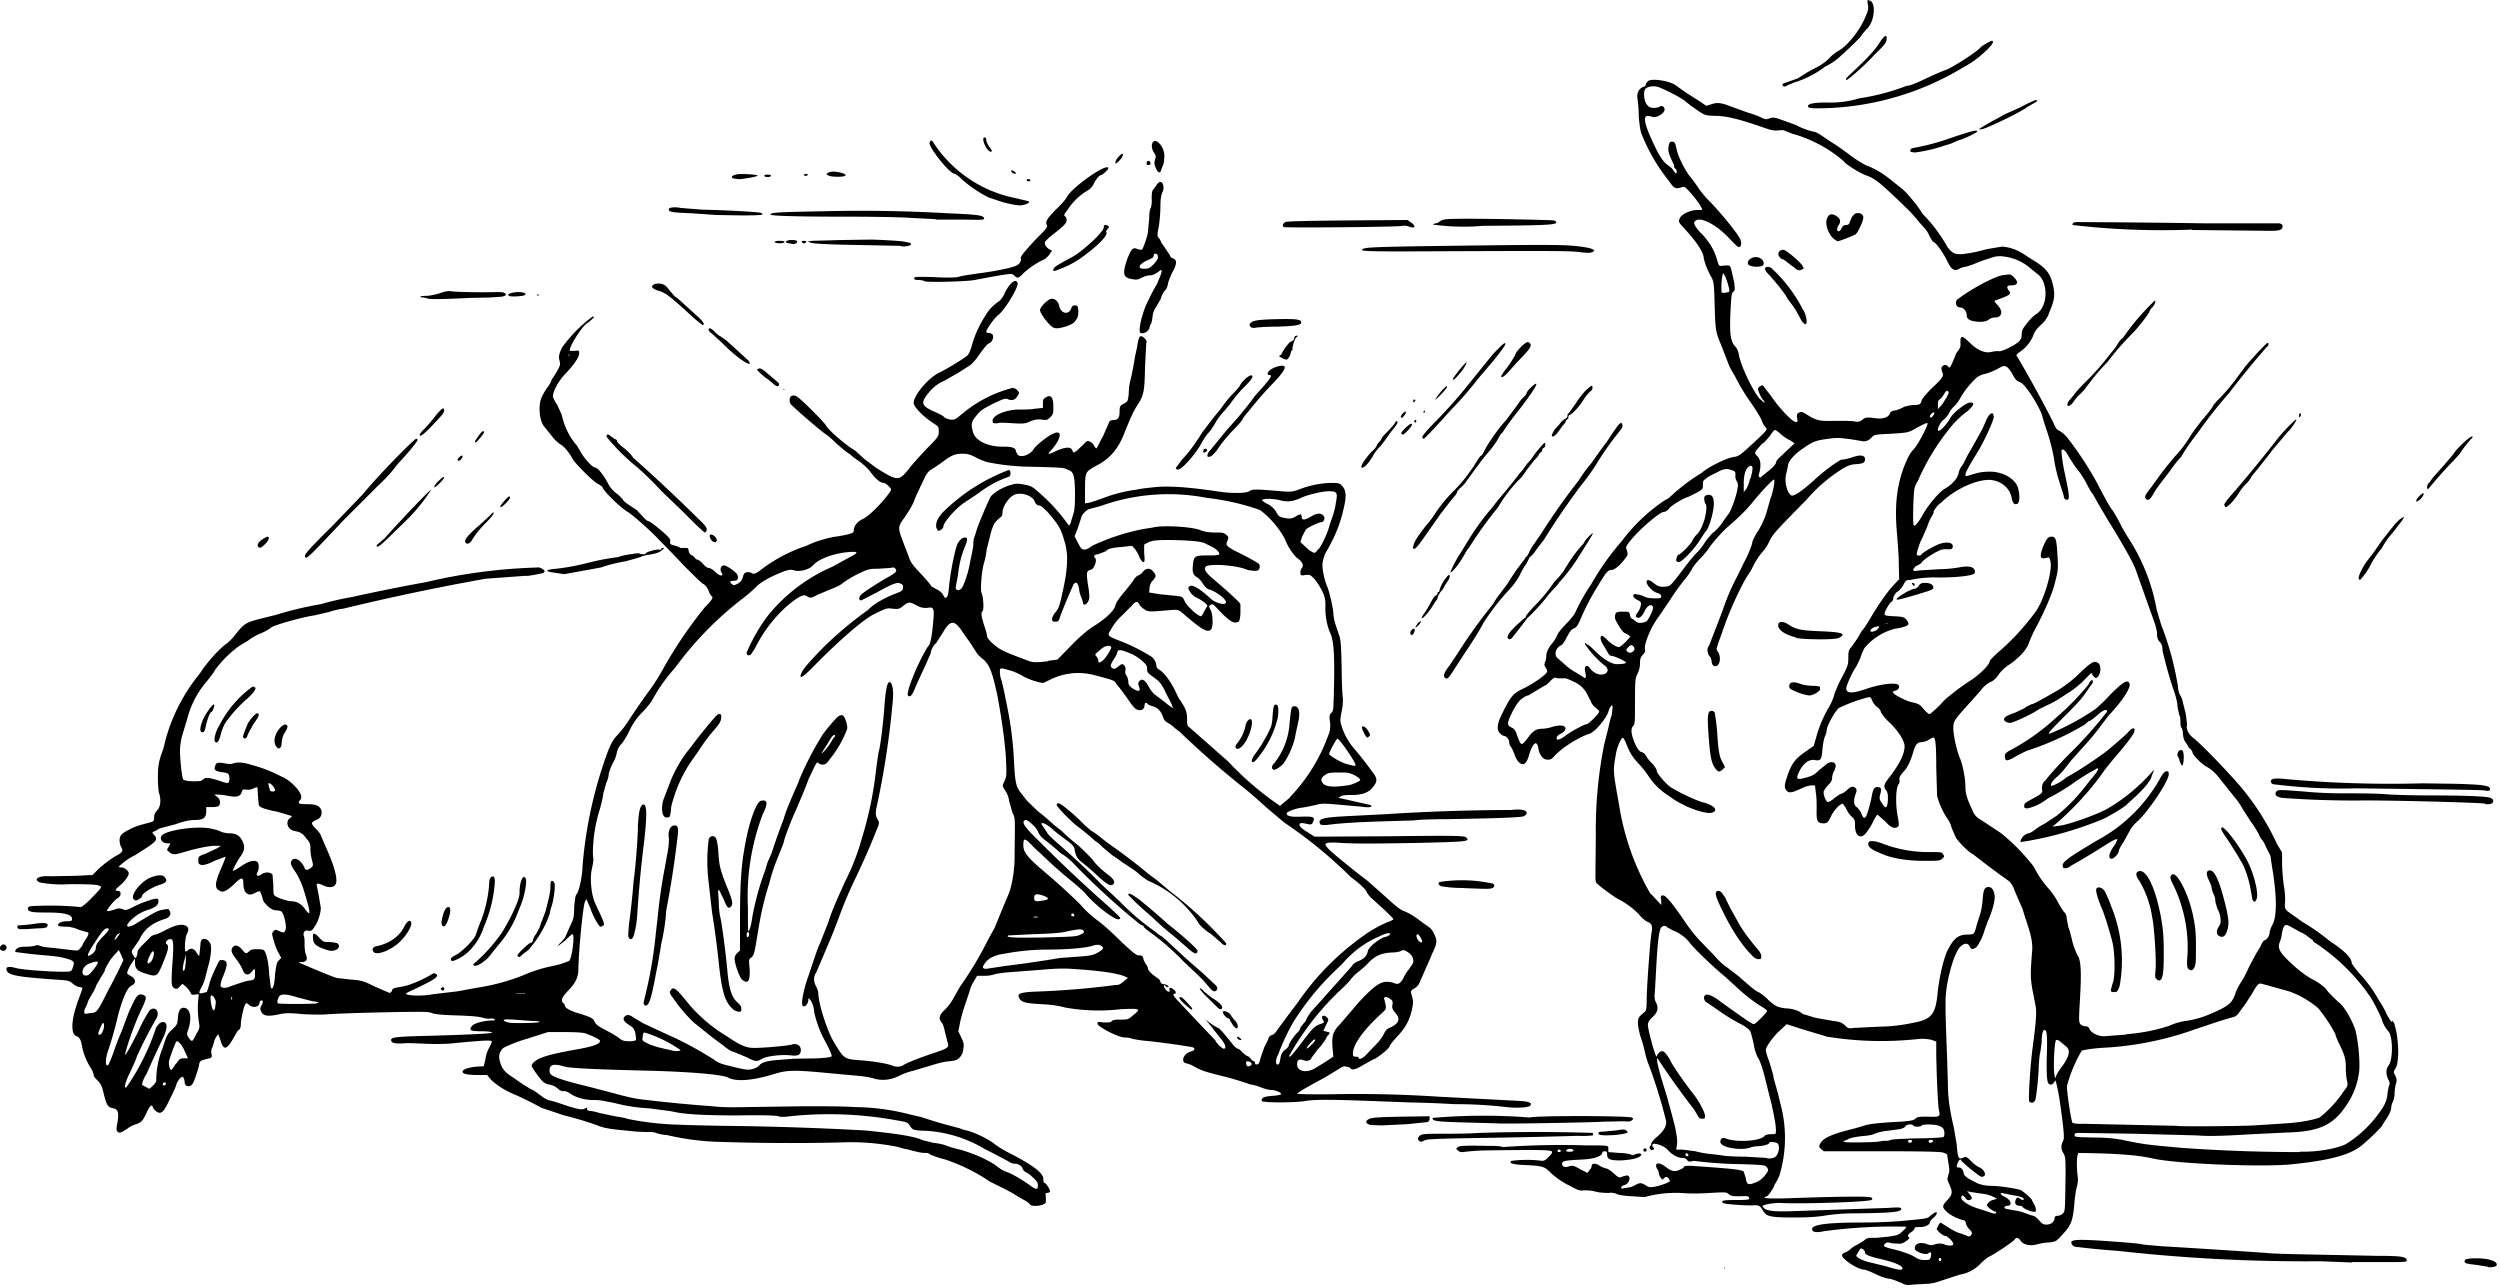 <?xml version="1.0" encoding="utf-8"?>
<svg xmlns="http://www.w3.org/2000/svg" xmlns:svg="http://www.w3.org/2000/svg" version="1.1" viewBox="0 0 600 309">
  <title>The rats stare up at the floorboards above them, leaving the rolling-pin leaning on Tom Kitten.</title>
  <path d="M456 307.8c-.6-.3-1.8-.8-2.6-.9-.8-.1-2.3-.6-3.4-1.2-1.1-.5-2.3-1-2.7-1-1.4 0-5.2-2.5-5.2-3.4 0-.3.3-.6.7-.7.4-.1 1-.5 1.3-.8.3-.3 1-.8 1.7-1.1l1.6-1c.6-.6 1.3-.7 2.7-.6l3.1-.3c2.1-.3 2.5-.4 3.4-1.3.8-.7 1-1 .7-1.1a123.8 123.8 0 0 0-19.6 1.1c-1.8.4-2.8.2-2.8-.5 0-1.1 3.4-1.6 12.4-1.6 3.2 0 7.9-.2 10.5-.5 4.2-.4 5-.5 5.3-1l1.1-.8c1-.5.8.3-.2 1.2-.4.3-.8.8-.8 1 0 .6-1.1 1.2-2.4 1.2-.9 0-1.3 0-1.3.3 0 .2-.3.6-.8.9-.8.5-1 1-.5 1.3.3.2-1.1 1.3-2.1 1.5l-2-.1c-1-.3-1.3-.3-1.7.1-.5.6-.3.7 1.5 1.2 2.2.5 4.6 1.3 5.7 2 .7.5 1.3.7 2.3.7 1.2 0 1.3 0 1.5-.8.2-1 0-1.3-.6-.8-.5.5-3-.3-3.2-1-.3-1.2 1.1-1.9 2.9-1.2.9.3 1.3.3 2 0 .8-.2 1.3-.2 2 0 1.2.5 2.3.4 2.3 0 0-.6-1.4-2-2-2-.5 0-2-1.3-2-1.7l.5-1 .4-.5 1.8 1.1c1 .7 2.4 1.4 3 1.5l1.6.6c.3.2.5.2.8 0 .5-.5.5-.9-.3-1.6-.3-.3-.7-1-.8-1.4 0-.4-.3-.7-.4-.7a11 11 0 0 1-3.9-1.8c-1.4-1.3-1.5-1.6-.3-2.9 1.4-1.5 1.5-2 .7-3.8-.6-1.3-.6-1.4-.3-2.4.3-.9.3-1.4 0-3l-.3-2-1-.4c-.8-.2-5.3-.3-14.9-.3h-13.7l-.6-.5c-.6-.6-.6-.7-.2-1.4.7-1.3 2.6-2.2 8.3-3.6l2.7-.8c1-.3 4.1-.6 8.3-.8 2.4-.2 3-.3 3.5-.7.5-.5.9-.5 3-.5 2.7.1 3 0 2.7-1.3-.3-.9-.6-8.1-.7-13.7V250l-1-.4a10 10 0 0 0-3.7-.2 81 81 0 0 1-21.5-.6l-6-1.8-3.7-1.2-1.5 1.4c-1.6 1.4-3.5 4-3.5 4.8 0 .3.3 1.5.8 2.7l1 3.4c0 .6.3 1.4.4 1.8l.7 2.5.7 2.9a31 31 0 0 1-.4 17l-.7 1.4-.4.6c0 .5-1.6 2.9-2 2.9-.2 0-.4 0-.4.2s1.6.3 5.1.2c14.2-.5 20-.5 20.5-.2.4.3.3.4 0 .6-1 .5-17.4 1-22.1.7-1.3 0-4 .4-4 .8l.4.5c.7.6 2.3.8 6.2.7l23.5-.8c2.8-.2 3.2-.1 3.2.2 0 .8-2.1 1-10.7 1.1a47 47 0 0 0-8 .6c-1.3.2-3.2.4-6.8.4-5.7 0-6.8-.2-7.6-1.5-.8-1.4-1-1.5-2.7-1.4-2.4 0-6.6-.3-7-.6-.6-.6.3-.7 3.4-.7 2.7 0 3-.1 2.9-.5-.1-.4-.4-.5-2.2-.4-1.8 0-2.1 0-2.7-.5-.5-.5-.7-.5-4.4-.3a57 57 0 0 1-5.8.1 27.9 27.9 0 0 0-10 .9l-3-.2c-2-.1-3.3-.3-3.8-.6-.5-.2-1.2-.3-1.8-.2-.6 0-2 0-3.1-.3a9.6 9.6 0 0 0-3-.3c-.7.1-1.3 0-3-1a17.8 17.8 0 0 1-5-3.4c-1.4-1.4-2-1.5-6.2-1.7-2.8-.1-3.8-.5-3-1a29 29 0 0 1 7.3 0c.4 0 .8-.1 1.4-.8.6-.5 1-1 1-1.3 0-.5-1.2-.6-16-.4a53 53 0 0 0-4.6.3c-1.3.2-1.6.1-2-.3-.5-.4-.5-.4 0-.8.5-.3 1-.4 6.8-.3 2.5 0 3.8.1 3.9.3a196.6 196.6 0 0 1 20.2-.4c5.5 0 5.2 0 5.2.8v.8l2.5.2c1.4 0 2.7.3 3 .4.1.2.4.2.8 0 .6-.3 1.6-.4 1.6 0 0 .7-2.2 1.3-5 1.4-2.6 0-3.2-.3-3.2-1.5 0-.5-.1-.7-.6-.7-.3 0-.6.2-.6.5-.2.8-2.3 1.4-5 1.5-3.8.2-4.6.3-4.6 1s.7 1 1.7.6c.8-.2 1.1-.2 2.6.7l1.8.9.5-.7c.3-.3.5-.7.5-1 0-.6 1-.7 1.8-.1a5 5 0 0 0 1.6.7c.5.1 1.4.7 2 1.3 1.1 1 1.3 1 1.9.7l1.1-.3c1.2 0 .7 2-.5 2.3-.4.1-.8.3-.8.6s.2.3.6.2l1.1-.2c.3 0 1-.2 1.5-.5 1.2-.7 1.6-.7 2.7 0 .8.5 1.1.5 2.2.3 1.8-.4 3.6-1.1 3.6-1.4l-.4-.7c-.4-.3-.5-.3-1 0-.4.5-.4.5-.8 0-.3-.4-.5-1-.5-1.2a2 2 0 0 0-.4-1c-.2-.3-.3-.7-.2-1 .2-.5 1.1-.3 2.2.5 1.5 1.2 2.3 1.3 3.5.7.6-.2 1-.6 1-.7 0-.2.7-.2 1.7-.2l5.7.4c5 .4 6.5.6 6.9 1l.5 1.6c.2 1.5.6 1.7 2.3 1 .7-.2 1.5-.8 2.2-1.6 1-1.3 1-1.3.6-2-.5-.6-.6-.6-6-.8a99.4 99.4 0 0 1-11.6-.8c-1.1.3-1.3.2-1.6-.2-.2-.3-.6-.5-1.2-.5-1 0-2.5-.8-3.5-2a5.4 5.4 0 0 0-3.2-1.4c-.5 0-.6.6-.2.9.2 0 .2.3.1.4-.2.4-.8.3-1-.3l.1-.5c.2 0 .3-.2.3-.5s.6-1 1.3-1.6a8 8 0 0 0 2-2.3c.4-1.1.4-1.2-.1-3-1-3.9-2.4-8.4-3.9-12.3-.4-1-.8-2.6-1-3.6a36 36 0 0 0-1-3.3c-.2-.9-.5-2.2-.5-2.9 0-1.2.2-1.5 1.7-2.7.3-.3.4-.9.4-2.7 0-3 .8-13.7 1.1-15.8.4-2 .2-2.7-1-3.1-.4-.2-1.4-1-2-1.8a18.8 18.8 0 0 0-4.7-3.5c-.4-.1-3.7-2.4-4.9-3.5-.7-.5-.8-.7-.8-2.2l.1-10.1a104 104 0 0 1 2-21.4l1-4c.3-1.3.6-2.7.8-3l.2-1.7c0-.7 0-.9-.3-.6-.2.2-.5.7-.6 1.1-.3 1.6-3.2 5.1-4.6 5.6-2.4.7-6.5 3.3-8.2 5.1-.9 1-1.2 1.2-2 1.1-1 0-1.9-1.2-2.1-2.8-.4-2-1.3-1.2-2.2 1.6-.4 1.6-1 2.3-1.5 2.3-.7 0-1.5-.8-2-2.3-.3-.8-.7-1.7-1-2-.2-.3-.3-.8-.3-1.1 0-.6-.8-1.4-1.3-1.4-.2 0-.6-.3-.9-.6-.9-.9-.7-2.4.7-5.1 2-4 2.5-4.5 5-5.7 2.4-1.2 5-3 5.5-3.8.2-.3.1-.6-.2-1.1-.4-.6-.4-.8-.2-1.4.2-.3.3-1 .3-1.4 0-1 .6-2.2 1.6-3.3a9 9 0 0 0 1.1-1.9c.2-.5 1.2-1.7 2.1-2.6 1-1 2-2.2 2.4-3.2a44.1 44.1 0 0 1 3.6-6.3 62 62 0 0 1 7.3-10.3 42 42 0 0 1 10.6-10c.2 0 .8-.4 1.4-1a44.7 44.7 0 0 1 7.2-5.4c1.5-1.4 6-3.6 7.6-3.8 1.2-.2 1.5-.3 4.4-3 4-3.7 3.9-3.6 3.2-4.3a5 5 0 0 1-.8-1.5c-.2-.6-1.2-2.2-2.2-3.7a50.3 50.3 0 0 1-4.3-7.1c-.5-.7-1.2-2-1.6-3.1l-1.7-4.4c-1.3-3-1.3-3.5-1.5-9.8-.1-4.2-.2-5-.6-6a17 17 0 0 1-2-4.8c0-1.3-1.6-3.9-4.8-7.3-1.2-1.3-1.3-1.5-1-2.2.3-1 2.5-2.1 4.2-2.1 1.4 0 1.4 0 1-.6-.3-.8-2-3-3.2-4.2-.8-.8-.8-.9-1.7-.6-1.2.4-1.7.2-2.8-1.5a43.6 43.6 0 0 1-6.6-11.3c-.3-.7-.5-2-.7-4.2 0-1.8-.2-3.7-.3-4.3-.2-1.3.2-2.3 1.3-2.8.4-.1.7-.4.7-.6 0-.2.2-.5.5-.8.8-.8 5.3-.1 6.7 1l2.4 1.7 3.3 2.1 1.6 1.1 1.3-.4c1.4-.5 2.5-.3 5 .7l3.6 1.3c1.2.3 2.7.9 3.3 1.2 1 .5 1.2.5 2 .2 1-.3 1.3-.2 3 .4L431 30a18 18 0 0 0 4.2 1.6c.5 0 1.1.4 1.5.6l2.8 1.9c1.2.7 3.3 2.2 4.6 3.2 1.3 1 3 2 3.8 2.4 2 .7 4.3 2.1 6.2 3.7l2.5 2c1.2 1 3.7 4 4.8 5.9a37 37 0 0 1 6 8c1.3 1.7 2.1 2 4.9 1.5 1-.1 3.1-.6 4.5-1l3.6-.6c1.5 0 3.6.7 5 1.6l2 1.3c3.7 2.2 4.7 3.4 5.4 6.7.4 2 .3 3.2-.9 6a7 7 0 0 1-2.1 3.2c-1 .9-1.5 1.6-1.8 2.5a9 9 0 0 1-3.3 4c-.8.6-.9.7-.5 1.2a292.4 292.4 0 0 1 8.6 15.7c.5 1.3.8 1.7 1.5 2 .5.3 1.4 1 1.9 1.7a80.3 80.3 0 0 1 7.2 11c.9 1.8 3 5.7 3.4 6.1.5.6 1.8 2.9 2.5 4.4l1.3 2.2a46.6 46.6 0 0 1 7 17.5l1.1 3.7a71.4 71.4 0 0 1 4 14.7c0 .8.3 1.7.5 2.1.3.4.6 1.2.7 1.8l.7 2.8.3 2.5c-.3 1.1.4 2.4 1.6 3.3 1.3 1 5.3 5 9.3 9.4a61 61 0 0 1 10.7 16l1.2 2v2.5c0 1.4.2 3.8.4 5.3.3 1.6.4 3.4.3 4.2-.1 1.3 0 1.5.6 2.1l3.5 2.5a54.4 54.4 0 0 1 6.7 4.7c3.4 2.2 5.2 4 5.2 5.2 0 .2 1 1.6 2.3 3a31.5 31.5 0 0 1 4.2 5.9c.4.6 1.3 2 1.8 3.2 1 1.9 1.5 2.5 1.5 1.7l.4.7c1.1 3.3 1.3 9 .4 10.7-.6.9-.6 1-.1 1.9.3.8.4 1.1.1 2-.2.7-.3 1.7-.3 2.3 0 .6-.2 1.5-.4 1.9-.2.4-.4 1-.4 1.4 0 .7-.6 2-1.5 3.2l-.6 1c0 .4-4.5 4.7-5.8 5.5-3 2-8.3 3.2-16.7 4-7.7.6-27.4-.2-32.8-1.5-2.7-.6-6.3-1-12.8-1.2l-4.9-.1-.2.6c-.2.9-.2 3 0 4.7.2 1 .1 2-.2 3-.2.7-.5 2.8-.6 4.5-.4 3.6-.7 4.5-2.8 6.8-1.5 1.6-1.5 1.7-3.3 1.9-1 0-2.3.3-3 .5-1.6.4-3.2 0-3.8-1-.5-.7-1-.8-1.4-.2-.2.4-4.5 3.3-5.9 4-.5.2-1.5 1-2.2 1.7a8.7 8.7 0 0 1-5 2.7l-4.3 1.4c-1.1.4-2.5.8-3.4.8l-3.5.2c-1.6.2-2 .1-3-.5zm.6-3.4c0-.6-1.8-1.4-4.7-2.1-3.5-.8-4.3-1.2-4.3-1.7 0-.3-.2-.6-.5-.8-.5-.3-.6-.2-1 .5l-.6 1c0 .5 1.5 1.2 3 1.6l4.1 1c3.2 1 4 1 4 .5zm9.3-2.1c0-.3-.2-.4-.3-.4-.1 0-.3.1-.3.4 0 .2.2.4.3.4.1 0 .3-.2.3-.4zm26.7-8.9c.3-.3.5-.8.5-1 0-.4.2-.6.7-.6.3 0 .9-.2 1.2-.5.6-.5.6-.5.7-7 .1-6.2 0-6.6-.4-7.4-.7-1-.7-2-.2-3 .3-.6.3-1.1 0-4-.7-5.6-1-7.5-1.6-10-.2-.7-.2-.7-.5-.2a1 1 0 0 1-.8.6c-.9 0-1-1-1-5.5.2-6.2.1-7.6-.5-7.6-.4 0-.7 1-.7 3l-.3 2.2c-.2.6-.3 2-.4 3.3 0 2.2-.5 6.9-.8 8.2-.2.8-1.1 1-1.5.4-.2-.5.2-8 .8-12.6 1-7.4 1-9.2.7-10.5l-.8-4.1c-.4-2.7-.4-3.7 0-8.7.2-2-.2-4-1.6-8l-.7-2.3a319.9 319.9 0 0 1-2-4.6c-.2-.8-.9-1.7-1.2-2a224.1 224.1 0 0 1-8.7-6.5c-1-.4-3.6-3.1-4.1-4l-1-2.3c-.2-.8-.6-1.6-.8-1.9a18 18 0 0 1-2.7-5.8l-.2-6.9c0-5.4-.2-7.1-.7-7.1a3 3 0 0 0-1 .5 4 4 0 0 1-1.7.6c-1.3.1-1.6.5-2.4 3.3-.5 1.4-1 2.5-1.6 3.3-1.3 1.4-1.6 2-1.4 2.6 0 .3 0 .8-.3 1-.6 1-.7 4.5-.2 7.4.4 2.1.4 2.5.1 2.7-.8.6-1.6.3-3.1-1.3l-1.8-1.6c-.1 0-.7.9-1.2 2a16 16 0 0 1-1.7 2.6c-1.3 1.4-2.5.4-2.5-2 0-1.2 0-1.4-.9-2.2a6.4 6.4 0 0 1-1.3-2l-.7-1c-.7 0-2 1.4-2.7 2.7-.9 1.8-1 2-2 2-1.4 0-1.7-.6-1.6-3.3 0-1.3 0-3.1-.2-4l-.2-1.8h-1a7 7 0 0 0-2 .6c-2.9 1.4-3.6 1.4-4.2 0-.1-.6 0-1.2.6-3 1-2.9 1.9-4 4.3-5.7l2-1.4.6-2.1a30 30 0 0 1 3.1-7.3c.5-.8 1-2 1.2-2.8.2-.7 1-2.7 1.9-4.3 1.4-2.7 1.5-3 1.5-4.7 0-1.5.1-1.8.8-2.6l1.4-2 1.1-1.9c.4-.3 1.1-1.5 1.8-2.6 1.9-3.3 4.2-6.6 5.7-8.2l1.4-1.5-.1-4c0-2.1-.3-5.2-.4-6.7-.7-7.4 0-12.6 2.3-17.8.4-1 1.2-2.2 1.7-2.7 1-1 3.5-5.8 3.3-6.2 0-.2-.7 0-3.5 1.6-1.2.6-1.7.7-5.3.9-4 .2-4 .2-4.7 1-.6.6-1.3.9-2 .8l-3-.5c-2.5-.3-3.3-.4-5.2-.1-3.2.4-3.8.7-6 2.2-2.4 1.6-3.8 3.3-3.8 4.4l-.4 1.8c-.5 1.6.1 4.5 1.2 5.2.6.3 2.5-1 5.2-3.4 2.5-2.4 6.4-5.2 7-5.2.4 0 1.4-.2 2.3-.5 2-.7 3-.6 3.2.2.1 1-.4 1.3-2.2 1.4-1.3.1-2 .4-3.2 1.1a38.3 38.3 0 0 0-8.7 7.5c-7.4 7.5-8 8.2-8.8 9.8-.4.9-1 1.9-1.4 2.3-.9 1-2 2.5-3 4.7l-1.3 2a82 82 0 0 0-5.7 13c-1.5 4.2-1.5 4-1 4.6 1 1.6.3 4-1 3.4-.3-.2-.5-.6-.5-1 0-.3-.2-1-.5-1.3-.6-.8-.7-1.9-.1-2.6l3.2-8.3a52.3 52.3 0 0 1 3.5-8.2l1.7-3.5a25 25 0 0 0 1.9-4.4c0-.6.7-2 1.4-3 .7-1.1 1.6-3 2-4.3l1-3.5c.7-1.8 1.1-4.3.9-4.6-.2-.2-3.6 3.4-5.3 5.6-1 1.2-2.6 3-5.9 5.8a37 37 0 0 0-4.3 4.8c-.6 1-1.7 2.2-2.3 2.8-.7.7-1.5 1.7-1.9 2.4-.3.7-1 1.6-1.3 2a55 55 0 0 0-4 5.5l-2.7 4c-1.7 2.1-3.6 6.6-3.3 7.8.1.5 0 .8-.5 1.3-.5.6-.7 1-.7 2s-.2 1.8-.6 2.6c-.5 1-.6 1.4-.6 6.6 0 5 0 5.5-.5 6-.6.7-.4 2.1.6 4.4.6 1.2 1 1.7 1.5 1.8.4.1.9.5 1.1 1 .2.4.9 1.3 1.5 1.8.5.6 1 1.3 1 1.6 0 .7 2 3 3.3 4 2.3 1.4 5.9 3.1 7.6 3.6 2.8.7 4 1.9 2.5 2.5-.9.4-3.6-.3-6.3-1.5-2.3-1.2-2.1-1-4.2-2.5a15.7 15.7 0 0 1-4.9-4.8c-.6-.9-1.7-2.3-2.5-3.1-1.3-1.4-2-2.5-3-5.1-.3-.6-.5-1-.7-.9-.5.3-1.4 2.5-1.6 4-.7 4-.7 3.8.8 12.2a61.6 61.6 0 0 0 7.5 21.2c.2 0 .8.8 1.5 1.5l1.1 1.2v-1.1c-.2-1-.1-1.2.4-1.2.6-.1 2.1 1.7 4.6 5.3 1.8 2.7 3.1 4.4 4.9 6.2l2.9 3c.8 1 2.1 2.2 2.9 2.7l3 2.3c2.9 2.6 3.9 3.4 4.8 3.8.5.3 1.5 1 2.2 1.8 1.7 1.5 2.1 1.7 4 2 1.7 0 3.3.6 3.8 1 .2.2.7.5 1 .5l1.6.5c.8.3 1.6.4 5 1 1.7.2 2.2.4 2.9 1 .8.8.9.9 2.3.7l6-.3a39.7 39.7 0 0 0 8-.9c4.5-.8 5.5-2 6-6.9.3-3.5 1.4-8.3 2.3-10.3 1.5-3 2.6-4 4.9-4 .7 0 1.4-.1 1.5-.3.2-.2.5-1 .7-2l.8-2.5c.2-.5.5-2 .6-3.2.2-2.7.4-3.2 1.2-3.4.8-.2 1.5.5 1.7 1.9.2 1.3-.6 4-1.7 6.5l-.7 1.9c-.3 1.4-1.6 4-2.2 4.3-.8.4-1 .4-1.4-.4-.4-.8-1.2-.8-2.1 0-1.1.9-2.5 4.7-3.3 9.3-.5 3.1-.5 4.1 0 17.4l.2 6.5c0 3 .4 6 1.4 10.2l.7 4.1c.3 3.6.4 3.7 1.7 3.2.5-.3.7-.2 1.8.9a7 7 0 0 0 1.8 1.4c.7.2 1.5 1.1 1.5 1.7 0 .3-.2.5-.5.6-.4.2-1-.3-2.8-1.7-1.3-1.1-2.4-2-2.4-2.2-.2-.4-.5-.2-.8.5-.4 1-.4 1.2.2 1.2.6 0 1 .4 1.2 1.4 0 .4.5.9 1.4 1.4l1.9 1a9 9 0 0 0 3.1.6c2.3 0 6.7.7 7.4 1.1.7.4 2.5 2 2.5 2.2l.5 1c.3.4.5 1 .5 1.4 0 .6 0 .6-.7.5-.9-.1-2.5-.9-2.5-1.2 0 0-.2-.2-.6-.2-1 0-1.4-.6-1-1.5.3-.6.4-.6 1-.2.7.5 1.2.3.7-.2-.2-.2-1.2-.5-2.2-.6l-2.5-.5c-1-.3-.8.3.3.8 1.6.8 2 2.2.6 2.2-.6 0-.9.5-.3.7l2.1.4c.9.1 2 .4 2.4.6l1.7.6c.7.1 1.2.5 1.8 1.2.7.8 1 1 1.7 1 .6 0 1.2-.2 1.5-.5zm-72.8-64.8c-2-2.2-4.2-5.5-6.2-9.6-2-4-2.2-5-1.3-5.2.5 0 .8.2 1.3 1 .4.5.7 1 .7 1.2l1 2 2 3.6c1 1.8 2.8 4.2 4.6 6.3.5.5.8 1.2.8 1.6 0 .6 0 .7-.7.7-.6 0-1.1-.4-2.2-1.6zm35.9-22.5c-2.5-.5-3-.7-5.5-1.8-1.5-.7-2.1-1.4-1.7-2.2.3-.4 1.7-.3 3.4.4a31 31 0 0 0 11.4 2c2.6 0 2.8 0 3.1.6.3.5.2.6-.3 1-.5.5-1 .5-4.3.5-2.5 0-4.5-.2-6.1-.5zm-43.8-21.4c-1.1-1.3-1.4-2.6-1.8-7.6-.4-5.4-.3-6.5.7-6.5.3 0 .6.2.7.4.1.1.4 2.2.6 4.5.3 5 .6 6.3 1.4 7.6l.5 1-.5.5c-.7.7-1.1.7-1.6.1zm21.2-18c-1.3-.3-3.4-1.2-3.6-1.6-.1-.2-.1-.5 0-.8.2-.7 1.2-.7 2.8-.1.6.2 2 .4 2.9.4 1 0 1.7.2 1.6.3v.6c0 .2-.5.6-1.2 1-1.2.5-1.2.5-2.5.2zm-2-13.7c-2.9-.7-4.6-2-4.3-3.2.1-.7 1.2-.7 2.3 0 2 1.3 3 1.5 7.8 1.7 5.2.2 6.4.6 4.4 1.6-.8.5-8.5.4-10.3 0zm48 138c0-.1-.1-.2-.3-.2-.2 0-.7-.4-1.2-.7-.8-.7-.9-.8-.5-1.3.2-.3.7-.7 1.2-.8l1-.3-1-.5c-.5-.3-1.6-.6-2.5-.7l-2.7-.4-1-.2.6.7c.7.8.7 1.2 0 1.4-.4.1-.7 0-1-.5-.6-.8-1-.7-1 0s2.1 2 4.2 2.6l2.5.8c1 .4 1.7.5 1.7.1zm-53-13.4c.8-.6 1.1-2.5.6-3.1-.3-.4-2.1-.6-2.1-.2 0 .4-1.7.8-3 .8a7 7 0 0 0-1.8.4c-.7.2-1.6.3-3 .2-3.1-.3-4.5-1.2-3.7-2.3.3-.4.4-.4 1.6 0 2.6.8 8 .4 8.8-.8.2-.2.8-.4 1.5-.4 1 0 1.2 0 1.2-.4.1-1.3-.2-3-1-6.7a792 792 0 0 1-1.6-6.4c-.7-2.7-1.3-4.4-1.8-5a13 13 0 0 1-.9-3c-.3-1.5-.7-3-.9-3.3-.2-.3-1-1-2-1.5a43.8 43.8 0 0 1-5-3l-1.3-.9-1.9-1.3c-1-.5-1.1-1.7-.3-2 .6-.1 2.1.6 3.3 1.6l2.5 1.8 3.4 2.4c1 .7 2 1.3 2.2 1.3.4 0 3.2-2.8 3.2-3.2 0-.1-.6-.6-1.3-1a36.7 36.7 0 0 1-5.6-4.3l-3.3-3c-2.6-2.1-7.5-6.8-8.5-8.2a9.3 9.3 0 0 0-3.9-2.8l-1.3-.7c-.4-.5-1.1-.5-1.5 0-.5.6-.8 3-1.1 7.7l-.4 7.2c-.2 2-.1 2.5.3 3.2.6 1.3.3 2.4-1 3.5-.8.8-1 1.2-1 1.8 0 .9 1 4.8 1.7 6.8.3.8.4 1 .5.5.1-.3.5-.7.8-.9.6-.2.7-.2 1.4.6.3.4.9 1.2 1.1 1.8.9 1.6 3.6 5.5 5.6 8 1.3 1.7 2.6 4.2 2.6 5 0 .6 0 .7-.6.7a1 1 0 0 1-1-.5l-1-1.7a193.5 193.5 0 0 1-8.8-12.3c-.4 0 .3 2.8 1.5 6.7.8 2.4 1.8 6.2 2.7 9.7.4 2 .6 3.2.5 4.1l-.2 1.4h1.4l3.2.4c1 .3 2.7.6 4 .7l2.5.3c.1.1 2.5.3 5.4.3l5.2.3c.3.3 1.6.1 2.2-.3zm-20.9-.4c-.1-.5-.7-.6-.7 0 0 .1.2.3.4.3s.4-.1.3-.3zm146.8-.8c3.9.1 8.4-.6 11-1.8a28.3 28.3 0 0 0 9-9c.5-.8 1-2.2 1-3.3l.3-1.6c.3-.5.3-.8-.1-1.6-.6-1.2-.6-2.5 0-3.3 1.2-1.4 1.1-7.2 0-8.3a7.6 7.6 0 0 1-1.5-2.6c0-.4-2-4.5-3-5.9a48 48 0 0 0-13.5-13c-.1-.4-.3-.6-.5-.6l-.8-.6c-.3-.3-1.1-.8-1.8-1.1l-2-1.1c-1.6-1-2-.8-2.4 1.2-.1 1-.4 2-.6 2.4-.5 1.4 0 2.4 2.8 5 1.8 1.7 3.3 2.8 5 3.8a12 12 0 0 1 3.3 2.3c.6.9 1.7 2 3.6 3.7 1 1 2.3 3.2 3.2 5.4.9 2 1.6 9.3 1.1 11.4a18 18 0 0 1-3.2 7.8c-3 4.4-6.4 6-13.9 6.2l-8.4.4c-8.2.5-10.7.5-13.3.3l-14.9-.4-13.3-.2c-.9 0-1.1 0-1.2.5 0 .5.1.5 4.3.6 3 0 5 .2 6.8.5 5.3 1.1 5.7 1.2 14.8 2a399.3 399.3 0 0 0 28.2 1zm-177.4-.2c0-.1-.2-.3-.4-.3s-.4.2-.4.3c0 .2.2.3.4.3s.4-.1.4-.3zm3 0c.1-.1 0-.3-.3-.4-.6-.2-1.4 0-1.4.4 0 .3 1.5.3 1.7 0zm73.1-2.2 1.3-.2c.7 0 1.4 0 1.7-.2.3-.2 3.1-.3 6.4-.4 3.3 0 6-.2 6.3-.3.3-.2.4-1.3 0-2-.2-.3-.7-.6-1.3-.8-1.2-.3-3.6-.3-3.9 0 0 .2-.5.3-1 .3s-1-.1-1-.3c-.4-.4-1.5-.3-1.9.2-.1.3-.8.6-1.4.7l-3 .4a12 12 0 0 0-3 .7c-.5.3-1.9.5-3.3.6-1.5.2-2.6.4-3 .7l-1.2.5c-.3 0 0 0 .4.2 1 .2 7.7 0 8-.1zm8.2-.1c0-.2-.1-.3-.4-.3-.6 0-.7.2-.4.6.3.2.7 0 .8-.3zm5 0c.2-.4-.8-.5-1-.1-.2.3.3.6.7.4l.4-.3zm77-3.8 7.8-.5c3.2-.2 6.5-.8 8-1.4a27.2 27.2 0 0 0 5.8-6.3c1-1.3 1-1.4.8-2.5-.2-.6-.3-2-.3-3 0-2.2-.2-3-1.5-5.7-.5-1-1-2.2-1-2.5a36 36 0 0 0-4.2-6.3 22.6 22.6 0 0 0-7-4l-6.5-1.8c-.7-.2-1.1.2-2.2 2.2l-1.6 2.5-1.4 1.9c-.7 1-1 1.3-2 1.5l-2.7.8-6 2a77 77 0 0 1-22.8 4.5c-2.3.2-4.2.5-4.5.7a34 34 0 0 0-3.5 8.3c-.2 1 1 8.6 1.3 9a7 7 0 0 0 2.4.2l22.6.5c.3.2 14.8.1 18.5-.1zm-46.2-13.9c2-2.6 2.3-4.2 1.1-5.1l-1.3-1.1c-.4-.3-.8-.5-1-.4-.4 0-.7 5.6-.5 7.8.2 1.5.2 1.6.4 1 .1-.4.7-1.4 1.3-2.2zm15.6-8a42.5 42.5 0 0 0 10.3-2 14 14 0 0 1 4.2-1.2 24 24 0 0 0 5.8-1.7c4.1-1.8 5-2.4 5.8-4.6.3-1 .9-2.1 1.2-2.6.9-1.4 1-1.5 2.3-4.3l1.6-3 1-1.6c.3-.8.8-1.5.9-1.5.5 0 1.3-1.1 1.3-1.8 0-.4.3-1.2.6-1.8 1.2-2 1.2-6.9 0-14l-.3-2c0-.4-.2-1-.5-1.5l-.7-1.4a6 6 0 0 0-.8-1.5c-.4-.4-.8-1.2-1-1.7-.3-.5-1-1.8-1.8-2.8l-2-3.1c-.4-.8-1.1-1.8-1.6-2.4l-4-5a10 10 0 0 0-3.2-2.8c-1.1-.6-3.2-2.8-3.2-3.3 0-.2-.2-.6-.5-.8-.3-.3-.6-.6-.6-.8l-.5-.8c-.4-.4-.6-1.1-.7-2.1 0-.8-.3-1.5-.4-1.5-.1 0-.2-.6-.2-1.4 0-.8-.1-1.5-.3-1.6l-.4-2c0-1-.4-2.3-.6-3a100.6 100.6 0 0 1-3-10.5c0-1.2-.3-1.7-.7-2.1-.4-.4-.6-.9-.6-1.8 0-.6-.3-2-.7-3l-4.3-12.1c-.5-1.6-2.2-4.7-5.4-10a201.6 201.6 0 0 1-5-8.5c-.4-.4-1-1.5-1.5-2.5s-1.3-2.2-1.8-2.9c-1-1.2-1.1-1.4-2.5-3.6-.7-1.4-1.4-2-1.7-1.6-.2.2.4 4.3.8 5.8l.7 3.5c.3 1.9.3 2.4 0 2.6-.5.2-1-.2-1-.9l-1-3.2c-.5-1.5-1-3.6-1.2-4.8-.3-2.3-1.2-5.9-2.2-8.6l-.7-2.3c0-.7-1.7-4-3.3-6.2-1-1.4-1.6-2-2.2-2.2-.7-.3-1-.6-1.6-1.7-.4-.8-1-1.6-1.4-1.9-.8-.4-.8-.4-2.6.6-1 .5-2.3 1-3 1.1-.7.2-1.4.5-2.1 1.2a21.7 21.7 0 0 0-3.8 5c-.3.5-.9 1.3-1.3 1.6-.4.4-1 1.1-1.2 1.7-.3.5-.8 1.1-1.2 1.4-.9.6-1.8 2.7-1.2 2.7.5 0 2.1-1.8 2.8-3.1.6-1.2 3.8-3.7 4.7-3.7 1.2 0 1 .6-.5 2a23 23 0 0 0-5 5 54.8 54.8 0 0 0-7 11.8c-.2.3-.6 1-.8 1.7-.3 1.2-.5 8.7-.2 9 .3.3 1.2-.8 2.3-2.8 1.2-2.1 3.7-5.1 5-5.9 2-1.2 3.2-2.5 3.5-4a4 4 0 0 1 .7-1.5l.4-.6 1-2a217.2 217.2 0 0 0 3.6-6.4l1-2.3c.8-1.6 1.6-1.9 1.7-.6.1.7-2.2 5.7-3.7 8.2-3.2 5.2-3.7 6.3-2.5 6 2.7-.9 3.7-1 5.3-1 3.2 0 6.3 1.8 6.8 4.2.4 1.7.3 3.2-.2 3.5-.7.3-1.1 0-1.4-1.4-.4-2.3-2.4-4-4.9-4.3-3.1-.3-8.5 2-12 5.4a6 6 0 0 0-1.8 2.1c0 .5-.3 1-.6 1.4-.2.4-.7 1.4-1 2.4l-1.1 2.5a15 15 0 0 0-1.4 4c0 .4 1 .5 1.2 0 .4-.5 3-2 4.4-2.5 1.6-.5 2.8-.3 3 .3.3.8-.3 1.2-1.3 1-.6 0-1.3 0-2 .4-1.2.5-3.8 2.2-4.1 2.8-.1.2-.6.5-1 .7-.5.2-.9.6-1 1 0 .4.1.4 1.5.2l4.9-.3c1.8 0 4-.3 5-.5 1.8-.3 3-.1 3.3.7.1.3.1.7 0 .8-.6.6-4.3 1-8.6 1a27.5 27.5 0 0 0-6.9.6c-.8 0-1 0-1.6 1.2-.4.7-1 1.4-1.4 1.6-.4.2-.7.7-1 1.4 0 .6-.3 1-.4 1-.3 0-1.6 2.1-1.7 2.8 0 .5.1.6 2.3.7 2.1.1 2.4.2 3 .9.3.4.5.8.4 1-.1.4-1.2.8-3.2 1.1a14 14 0 0 0-7.3 4.6c-.3.5-.8 1.6-1 2.4l-1 2.1c-.8 1-2.4 4.5-2.4 5.2 0 1.3 1.5 1.3 5.2 0 3.3-1.1 7.1-1.5 7.4-.7.3.5-.2 1.2-1 1.3-.2 0-.5.3-.4.4.2.5 3.1 2 4.4 2.3 1.8.4 2 .5 3 1.7.6.7 1.2 1.2 1.4 1.2.1 0 1.3-1 2.5-2.2a15 15 0 0 1 2.4-2.3 56.7 56.7 0 0 1 5.1-3.7c2-1.3 4.4-3.7 4.4-4.4 0-.3.7-1 2-2.2a56.6 56.6 0 0 0 8.9-9.6c2-2.5 4.3-10 3.7-12.3-.1-.6-.3-1-.6-.9-1.8.5-2.1.1-1.3-2.2.9-2.3 1.3-2.8 2.2-2.8 1 0 1.2.7 1.4 4.7.2 3.1.1 3.6-.6 6.3-.6 2.7-2.8 7.6-5.2 12l-1 2.3c-.4 1.6-2.2 3.6-4.6 5.3a9.3 9.3 0 0 0-2.8 2.6c-.5.7-1 1.3-1.9 1.7-.7.3-1.7 1.1-2.3 2l-2.5 2.8c-4 4.4-4.1 4.6-4.1 6.3 0 1.7.8 5.3 1.6 7.2.7 1.7 1.3 4.9 1.3 6.8 0 1.6.3 2.7 1.7 5.7.4 1 .9 1.6 1.9 2.2a258.1 258.1 0 0 1 5 3.3 48 48 0 0 1 7.8 8 23.4 23.4 0 0 0 3.6 5.3 17 17 0 0 1 2.4 3.6l1.1 1.8c.6.5.8 1 .8 1.7l.4 2.1c.3.7.7 2.3 1 3.6.4 1.4 1 2.8 1.2 3.2.8 1 1 3.8.6 10.3-.3 5.3-.3 5.7.1 6.2.3.3.8.5 1.2.5.5 0 .8.2 1 .7.4.9 2 1.7 3.5 1.7l5.3-.4zm-3.7-10.6.4-1.5c.7-1.5.6-7.3 0-9.9-.5-2.1-2-7-2.6-8.3-.8-1.8-1.5-4.1-1.3-4.5.2-.7 1.3-.5 2 .4.2.4 1 2 1.5 3.5a34.2 34.2 0 0 1 2.1 19.4c-.5 1.3-.6 1.4-1.3 1.4-.6 0-.8-.1-.8-.5zm11-2.6c-.4-.3-.4-.7-.3-1.9.3-2.3-.3-11-.8-13.1a23.9 23.9 0 0 0-3-8.5c-1-1.4-1-2.1-.2-2.4 1.9-.6 4.1 4.2 5.4 11.4.5 3 .6 4.7.6 8.4 0 4.6-.2 6.1-1 6.4-.1 0-.5 0-.7-.3zm7.5-2.6c-.2-.3-.3-1.1-.1-3.2.3-5.8-.9-11.6-3.3-16.6-.8-1.6-1-2-.6-2.5 1-1.6 4 3.9 5.2 9.5.7 3.3.8 4.8.7 10.7 0 2.2-1 3.2-1.9 2.1zm7.4-7.8c-.6-.4-.6-1.3 0-2.2.5-.7.5-1 .4-2.2-.1-.7-.4-1.6-.7-2l-.5-1.7c0-.5-.1-1.2-.3-1.6a8 8 0 0 1-.6-1.7c0-.5-.4-1.4-.7-2-.7-1.5-.6-2.3.3-2.3 1.2 0 2.4 2.8 4 9.5.5 2.6.5 3 .3 4.3-.5 2-1.1 2.5-2.2 1.9zm8.1-8.6-.4-2.2c-.3-2.3-1.4-5.6-2.3-7a89.9 89.9 0 0 0-3.7-5.9c-1-1.5-1.3-2-1-2.3.6-.4 4.1 4.1 6.2 8.1 1.5 2.9 2.5 7 2.3 8.6-.2 1.1-.8 1.5-1 .7zm-45.5-8c-.4-1 1-2 8.2-6.3a37.7 37.7 0 0 0 15.3-15.2c.6-1 1-1.4 1.4-1.4.4 0 .5.1.5.8-.1 1.7-5 9-7.5 11.2-.7.6-1.5 1.6-1.7 2l-1.6 2.9c-.7 1-1.2 2-1.2 2.3 0 .6-1.2 1.8-1.7 1.8-1 0-.6-1.6.8-3.4l.6-1.2c-.1-.3-1 .1-3.2 1.5a161.7 161.7 0 0 1-8 4.8c-.6.6-1.7.8-1.9.3zm-10-5.8c-.3-.3-.2-.7.5-1.5.4-.4 1-.7 1.2-.7.3 0 1-.4 1.5-.8a14 14 0 0 1 2.4-1.5l3-2a44.2 44.2 0 0 0 7.8-8.3c1.4-1.6 2.3-2.8 2-3 0 0-.3 0-.5.2l-1.8 1-2.7 1.7a46.5 46.5 0 0 1-7 4.3 12.3 12.3 0 0 1-4.8 2.4c-.7 0-.9 0-.9-.6s.4-.8 1.8-1.6c2.3-1.2 2.7-1.5 2.5-2.3-.2-.6.3-2 .6-2a89.7 89.7 0 0 1 6.4-7 99 99 0 0 0 8.6-9.7c0-.8-1-.4-2.4.9-.8.7-1.6 1.3-1.8 1.3-.2 0-.6.4-1 .8A66 66 0 0 1 487 180c-.7.2-2 .9-3 1.4-2.1 1.3-2.7 1.4-2.8.4-.1-.7 0-1 1-1.6a52 52 0 0 0 11.3-8 61.4 61.4 0 0 0 7.8-8c.3-.9 1-1.3 1-.6 0 .3-.3.7-.6 1l-1 1.5c-1.4 2-2.4 3-5.8 6.4-2.7 2.7-3.5 3.6-3 3.6a58.9 58.9 0 0 0 11.1-6 40 40 0 0 0 3.1-3c3.3-3.4 4.6-4.2 5-3 .3 1-1.7 4.1-5 7.6l-1.6 2.1a66.7 66.7 0 0 1-5 6l-2.5 2.8c-1.6 2.1-2.3 3-3.5 4-1.2 1.1-1.6 2-1 2a11 11 0 0 0 3.4-2 83.3 83.3 0 0 0 8.4-5.4c.8-.4 5.2-4.2 6.3-5.3 1-1.2 1.7-1.4 1.7-.7s-.7 1.7-3.3 4.9c-2.6 3-4 4.8-4.8 6a70.8 70.8 0 0 1-10.3 11.2l-1.3 1.1 1.5-.2c2.3-.2 10-3 12-4.3a43.5 43.5 0 0 0 10.7-9c.3 0 .3 0 .1.1l-.4 1c-.3 1.3-1.5 2.8-3.8 5l-2.4 2.2c-.3.4-3.6 2.4-5.4 3.3a85.3 85.3 0 0 1-19.9 5.6zm38.5-18.5-.5-1c0-.5-.3-1-.4-1.1-.3-.4 0-1.3.4-1.5.8-.3 1 .2 1 2-.1 1.3-.2 1.7-.5 1.6zm-42-10.4c-.5-.2-.7-.5-.6-.7 0-.5.7-.9 2.7-1.6l2.1-1a9 9 0 0 1 1.8-1c.5 0 2.1-1 3.6-1.8l2.8-1.6a31 31 0 0 0 5.5-4.4c2.4-2.3 3.2-2.7 4-2.1.7.4.8 2 .2 3-.4.8-.9.8-1.4 0l-.4-.6-1.6 1.6c-.8.9-2.2 2-3 2.6l-3.1 2a21 21 0 0 1-3 1.6l-2 1c-1.5 1.1-6.3 3.3-6.9 3.2l-.8-.2zm-26.2-29.8.5-.4 1.6-1c.8-.4 1.7-.8 2-.8.3 0 .7-.3 1-.7.3-.5.6-.7 1.5-.7 1.4 0 2.1.5 2 1.3-.2.3-.9.6-3 1.2a90 90 0 0 1-4.5 1.3l-.9.2c-.5 0-.6 0-.2-.4zm3.6-3.2c-.2-.3-.2-.4.1-.4.2 0 .4.2.4.4 0 .5 0 .5-.5 0zM447.8 196c.3-.4 1-2.7 1.4-4.8.3-1.7.6-2.3 1.3-2.3 1 0 1.1.4.8 1.6-.3 1.1-.3 1.3.4 2.3.9 1.5 1.3 1.2 1.4-1 0-1 0-1.6-.5-2.2-.6-.9-.5-1.3.8-3 2.5-3.2 3.7-5.7 3.7-7.5 0-1.2-1.3-3.4-3.4-5.5a10.7 10.7 0 0 1-2.3-2.7c0-.4-.5-1-1-1.3-.4-.3-.9-1-1.1-1.5-.3-.8-.5-.9-1.1-.7a35.3 35.3 0 0 0-6.6 2.4c-.7 0-3.2 4.3-3.2 5.5 0 .4-.2 1-.4 1.4-.2.4-.5 1.8-.6 3-.2 2.6-.4 3-1.9 2.7-1.3-.2-2.6.7-3.6 2.6-1 2-.8 2.3 1.6 1.6 1.5-.4 2-.7 3-1.7l2.1-1.7c1.6-.8 2.5.2 1.6 1.8-.3.6-.5 1.3-.5 1.8s-.3 1-1 1.7a6 6 0 0 0-1 1.4c-.2.7.5 2.5 1 2.6.2 0 1-.4 1.6-1 .7-.5 1.4-1 1.6-1 .2 0 .9-.4 1.5-1 .8-.7 1.2-.8 1.6-.6.7.4.7.8.3 1.8-.5 1.4-.4 2.6.3 3 .4.3.9 1 1.1 1.5.5 1.2.7 1.3 1.1.8zm-81.2-18.8c1.3-1.8 2.1-2.3 3.5-2.3.6 0 1.8-.2 2.6-.5 1.8-.5 3-.3 3 .4 0 .6-.5 1-1.5 1.5-.3.2-.6.5-.6.8-.2.7.8.5 2.2-.6 1.3-1 4.5-2.7 5-2.7s3-2.6 3-3c0-.2-.4-.6-.9-1s-1-1-1.1-1.5l-1.1-2.1a6.4 6.4 0 0 0-2.8-2.5c-1.5-.7-2.1-1-2.6-.9h-1.5c-.7-.3-.8-.2-1.8.7-.5.6-1 1-1.2 1l-2 1.2-2 1.2c-.3 0-.9.3-1.4.7-.8.5-1.3 1.2-2.3 3-1.5 3-1.5 3.5-.3 4 .6.3 1 .8 1.3 1.9 1 2.6 1 2.6 2.5.7zm14-15.2-.2-1c-.2-1.2.5-1.6 1.2-.6 1 1.4 3 2 4 1 .3-.4.3-.6.1-1-.2-.4-.4-.6-.5-.6a23 23 0 0 1-4.8-5.2c0-.4 0-.4.4 0l.7.4 1.3 1.2c1.7 1.8 3.7 3 5 3.2 1.4 0 2.4-.1 2.4-.4 0-.3-2.8-1.6-3.5-1.6-.3 0-.6-.3-.9-.9l-1-1.7c-.7-1-.9-2.2-.3-2.2.2 0 .6.4 1 .7.8 1 2.4 2 3 2 .3 0 1-.6 1.6-1.2l1.2-1.3-.6-.5-.8-.4c-.4 0-2.3-3-2.3-3.6 0-1.3.2-1.5 1.8-1.5s1.6 0 1.8.8c0 .5.4 1 .7 1l.8.6c.3.5 2.1.3 2.6-.2.7-1 1.6-2.9 1.4-3.3-.3-.9-1.3-.4-1.9.8-.6 1.3-1.3 2-1.9 1.7-.5-.2-.4-.5.2-1.3.3-.4.6-1.1.7-1.6.1-.8 0-.9-.8-1.3-.6-.3-1-.6-1-1s.2-.5 1-.3c.5 0 1.3.3 1.7.5.5.3 1.5.4 2.4.4 1.4 0 1.6 0 1.6-.5 0-.3-.3-.6-1-.8-1-.3-2.4-1.7-2.5-2.5-.2-.7.6-.8 1.5 0 1.2 1 1.8 1.1 3 1 1.3-.2 1.1 0 5.2-5.4 1-1.3 2.2-2.7 2.6-3a14 14 0 0 0 1.6-2.1c.5-.8 1.5-2 2.2-2.6.8-.6 1.7-1.7 2.2-2.5l1.3-1.8c.6-.6 2-4.5 2.2-6.2.2-.8.1-1.3-.2-1.7-.2-.4-.4-1-.3-1.5 0-.8 0-.9-1-1.2-.9-.3-1.2-.3-2.3 0l-3 1.5c-1.4 1-1.5 1-1.5 2s0 1.1-1.4 1.9l-2 1c-1.2.3-4 2-4.6 2.7-.3.5-1 1-1.6 1-1.3.4-6.2 4.7-8 7.1-.9 1.2-1 1.3-.6 2.2.2.8.2 1-.5 1.9-1.2 1.6-2.5 2.7-3.3 2.7-.8 0-1.3.6-3.2 3.8a57 57 0 0 0-4 7.6c-.8 1.9-1.1 2.3-1.7 2.6-.6.2-1 .7-1.7 2-.5 1-1.1 2-1.5 2.1-1.4.7-1.7 2.5-.6 3.2l1.8 1.6a13 13 0 0 0 2.6 1.8l1.6 1c.4.5.7.1.6-.5zm21.7-27.4c-.1-.4.3-1.5.6-1.5.4 0 2.7-2.3 3.2-3.2.2-.5.7-1.2 1-1.5.8-.7 1.3-1.7 2-3.8.5-2 .6-3.6.1-3.8l-.2-1c0-.6.1-.8.7-1 1-.2 1.5.3 1.6 1.6.2 2-1.2 6.7-2 7.2l-1.2 1.8c-1.2 2.1-4.4 5.5-5.2 5.5-.2 0-.5-.1-.6-.3zm-10 21.3c0-.2-.1-.6-.3-.8-.5-.4-.5-.4-1.2.2-.6.7-.6.7-.2 1.1.5.5 1.4.2 1.6-.5zm58.2-4.8c.7-.7.7-.9-.2-.7-.8.2-1.4.6-1.4 1s1 .2 1.6-.3zm2.7-1.5c-.1-.1-.5-.1-.8 0h.8zm-33.1-34.7c.7-2.5.7-3.4-.2-3-.8.3-1.4 1.8-1.4 4v2.2l.5-.6c.3-.4.8-1.5 1-2.6zm4.1-1.7c1-.7 1.8-1.6 2-2 0-.5.5-1.1 1-1.5a493.7 493.7 0 0 1 3.5-3.3l-1-.7c-.6-.2-1.6-.9-2.3-1.5-.6-.6-1.3-1-1.4-1-.2 0-.7.6-1.2 1.4-.6.7-1.4 1.7-2 2l-1.3 1.5c-.4.6-.4.7.3 1.4.5.7.7 1.1.7 2.1a7 7 0 0 1-.3 2c-.2.6-.1 1 .3 1l1.7-1.4zm7.1-12.9c-.1-.9 0-1 .5-1.3.5-.2.8-.2 1.7.4 2.5 1.6 3.1 1.7 7.2 1.6 2.1 0 4.2 0 4.6.2.6.1 1 0 1.6-.4.8-.7 1.2-.7 3.4-.4 1.7.2 3-.3 3.3-1.2 0-.3.5-.6 1.1-.7.5 0 1.4-.4 2-.7.5-.3 1.6-.5 2.4-.6 1.7 0 1.9-.2 2.1-1.1.1-.4 1.1-1.6 2.4-2.9 2.7-2.5 3-3 2.5-4-.2-.7-.2-1 0-1.2.5-.6 1-.5 1.5 0 .3.4.4.3 1-1l.7-1.7c0-.2.3-.7.7-1.2.5-.7.6-1.1.5-1.9 0-.6 0-1 .2-1.2.4-.3.7 0 2 1.2 2 2 3.9 2.7 5.5 2.2.6-.1 1.3-.2 1.6-.1.6.1 3.6-1.3 4.7-2.3.5-.5.7-.9.7-1.7 0-.9.2-1.4 1.2-2.6.6-.9 1.6-1.8 2.1-2.2 2.2-1.2 3-4.7 2-7.6a5 5 0 0 0-1.3-2 34 34 0 0 1-2-1.6 12 12 0 0 0-6-2.7c-1.5-.2-2-.2-4 .5a29 29 0 0 0-3.5 1.3l-1.8.6c-.4 0-1 .2-1.5.4-1.3.8-2 .4-3-1.6-.8-1.8-2.7-4.5-3.3-4.7-.2 0-.6-.7-1-1.4a7 7 0 0 0-1-1.7l-1.6-1.8c-.6-.8-2-2.4-3.3-3.6-6-5.8-7.1-6.7-9.3-7.5-1.5-.5-5-2.7-5.4-3.4a32 32 0 0 0-12.3-6.6l-1.6-.6c-.4-.3-1-.3-1.8-.2-.9.1-1.6 0-3.3-.6-6-2.1-9.2-2.9-11.9-2.9-1 0-2-.1-2.5-.3-.8-.3-3-1.9-4.4-3-.6-.7-4.4-2.7-6.4-3.5-1.2-.5-2.8-.3-3.4.3-.5.6-.4 2.6.2 3.6.5.7.7.9 1.7 1 .6 0 1.3-.1 1.5-.3.5-.4 1.2 0 1.2.7 0 .9-2.1 2.2-3 1.7l-1-.2c-1 0-1 1.3.5 4.8 2 4.5 3 6.2 4.5 7.2.6.4 1 .8 1 1l.5.6c.3.4.4.3.4-.3 0-.3-.2-.6-.3-.6-.1 0-.3-.3-.3-.5 0-.3 0-.6-.2-.7l-.8-1.8c-.4-1.1-.5-1.6-.3-2.5.1-.8.3-1 .8-1 .6 0 .7.2 1 1.4.3 2 2.2 5.7 3.5 7.2a35 35 0 0 1 2 2.8c.7.9 1.7 2.2 2.5 2.9 2.7 2.8 6.4 7.3 7.3 9 .5 1 .3 2-.3 2-.3 0-1.2-1-2.2-2-3-3.3-7-5.4-8.2-4.3-.4.4-.4.5 0 1.3.3.5 1 1.4 1.7 2 1.8 2 2.9 3.8 3.6 6.4.3 1 .4 1.2 1 1.1 2-.2 2-.2 2.3.9l.7 3c.2 1.8.2 2-.2 2.3-.4.3-.5 1-.7 5-.2 5.1 0 6.7 1 8 .5.4.9 1.3 1 2 .4 2.6 3.3 8.7 5 10.7l1.2 1c0-.2 0-.5-.3-.6a8.6 8.6 0 0 1-1.3-2.7c0-.5.9-1 1.2-.9l2 2.6c1.7 2.6 5.1 6.2 5.9 6.2.4 0 .5-.1.3-1zm1.2-23.1-1.1-2A14 14 0 0 0 430 73l-1-1.3c-.4-1-2.6-3.7-4.2-5.5-.9-.9-1.3-1.5-1.2-1.8.2-.4.8-.5 1.5-.1a35.5 35.5 0 0 1 7.6 10c.8 1 1.2 3.5.6 3.5-.2 0-.5-.3-.8-.6zm40.8-.2c-1-.3-1.3-.7-1.3-1.5s-.8-1.7-1.5-1.7c-1 0-1.4-1.1-.8-1.9l1.4-1a53.4 53.4 0 0 1 5.4-3.2c2.3-1.1 3.4-1.6 4.5-1.7 1.5-.2 1.6-.2 2.3.5 1.3 1.3 1 2-.8 2-.8 0-1 .4-.4 1.2.7.9.4 1.1-3.2 2.4-.3 0-.2.4.4 1 .6.6.9 1.2 1 1.7 0 1-.5 1.4-1.6 1.4-.4 0-1 .2-1.4.5-.7.6-2.3.7-4 .3zM431 64.5 429 63c-.5-.4-1-.8-1.2-.8-.4 0-1-.8-1-1.2 0-.7.7-1.2 1.4-1 .7.2 4.2 3.1 4.5 4 .3.4.2.5-.3.7-.5.3-.8.2-1.5-.2zm-11.2-.8c-.9-.7.2-2 1.6-2 1.2 0 2.2 1 1.8 1.9-.2.5-2.7.6-3.4 0zm20.4-6.3c-1.4-1.1-2.3-3.7-1.7-5 .4-1 1-1.2 2-.7 1.2.7 1.4 1.4.8 2.3-.5.7-.5 1.5 0 1.5.2 0 .5-.3.7-.8.3-.5.6-.7 1.1-.7.4 0 .7-.2.8-.5.4-1.4 1-2.1 1.5-2.3 1-.2 1.8.2 1.8 1s-1.2 3.4-1.8 4c-.4.3-3.9 1.7-4.4 1.7l-.8-.5zM464 99.7c.2-.3.3-.6.2-.7-.2-.2-1 .5-1 .9 0 .5.4.4.8-.2zm3.2-4.4c.5-.8.6-1.2.3-1.4-.2-.3-.4-.1-.9.6a4 4 0 0 1-1 1.3c-.4.2-.5.5-.5 1.4v1l.7-.8c.5-.5 1-1.5 1.4-2zM415 70c.3-.3-1-4.4-1.5-4.4a14 14 0 0 0-.3 4.6c0 .2 1.6 0 1.8-.2zm-1.2 234.4c0-.3 0-.4.1-.2v.5l-.1-.3zM597 304l-2.5-.4c-2.6-.3-3-.4-3-.9s.6-.7 3-.7c3.1 0 5.3.9 4.6 1.8-.3.3-1.9.5-2.1.2zm-32.5-1-7.6-.3a405.4 405.4 0 0 1-48.7-2.5 188.6 188.6 0 0 1-9.5-.9c-.7 0-1.1-.2-1.4-.6-.7-1.1.3-1.3 6-1 7.4.5 10.8.8 11 1l4.6.4a2645.7 2645.7 0 0 1 25 1.6c1.3.2 6.6.3 11.7.4l14.8.3c5.8 0 7.1.2 7.2 1 .1.4-.2.4-1.8.5h-11.3zm-317.3-14a8 8 0 0 0-1.6-1.1 29 29 0 0 1-2.5-1.5l-1.5-.8-4-2a44 44 0 0 0-11-5.4c-1.3-.3-3.3-1-3.6-1.3-.2-.2-.6-.2-1-.2-.5 0-1.1 0-4.4-.9-.5 0-1.6-.4-2.4-.6a58 58 0 0 0-13.9-1 520 520 0 0 1-30.1-.2 63.3 63.3 0 0 1-11.2-1.6c-.6 0-1.6-.2-2.3-.4-.7-.3-1.6-.4-2.1-.3l-2.8-.1-4.9-.5c-1.8-.2-3.4-.5-4.5-1a79 79 0 0 0-8-2.4l-2.7-.9-2.7-.9a85 85 0 0 0-6.9-3.4 18.1 18.1 0 0 1-5.2-3.3l-1-1.2h-2.3c-2.5 0-3.6-.3-3.6-.8s1.3-1 3.3-1.2l1.8-.1.4-1.7c.1-1 .6-2.3 1-2.9.3-.6.6-1.3.5-1.4-.2-.3-2-.2-8.4.4-2.7.3-4.8.3-7.5.2-2-.1-4.4-.2-5.2-.1-1.9.1-2.8 0-3-.6-.3-.9 1-1 8.7-1.2 11.1-.3 15.9-.6 15.5-.8-.2-.2-1.4-.3-2.7-.3-2.6 0-3-.3-2-1.4.6-.6 3-1.2 4.9-1.2.6 0 .7 0 .3-.3-.3-.2-.7-.2-1-.1-.3 0-1 0-1.6-.2-.8-.3-3-.5-6.4-.6-3.6-.1-5.4-.3-6-.6-.8-.3-2.2-.3-9-.2-8.8.2-12.6.3-17.1.6-1.6 0-4.2 0-5.8-.2-2.4-.2-3.3-.2-5 .2-2.6.5-3.5.3-4-.7-.3-.6-.3-.8 0-1.4.5-.8.5-1.3 0-1.3-.2 0-.4.3-.4.5 0 1.1-1.6 1.4-2.5.6-.5-.5-.7-.5-.9-.2-.4.5-1.1 3.7-1.1 4.9 0 .6-.2 1.1-.4 1.2-.2 0-.8 1-1.4 2.1-1.6 2.8-2.4 3-3.1.4l-.5-1.4-.5.6c-.2.4-.5.9-.5 1.2l-.4 1.3c-.3.5-.4 1.1-.2 1.7.1.8 0 .9-1 1.1-1.8.5-1.8.5-2 1.3 0 .4-.4 1.7-.8 2.8-.5 1.6-.8 2.1-1.3 2.4-.7.3-1.4-.1-1.4-1a2 2 0 0 0-.3-1c-.2-.3-.4-.2-1 .4l-.6 1c0 .3-.6 1.8-1.5 3.5-1.6 3.5-2.2 4-3.3 3.3-.4-.3-.8-.7-.9-1-.2-.9-.7-.5-1.5 1.2-1 2.2-1.3 2.4-2.8 2.9a5 5 0 0 0-1.7.9l-1.3.8c-.6.3-.8.3-1.2 0-.3-.4-.3-.7 0-2.3.4-2.3.1-3.1-1-3.3-1.4-.3-1.6-.6-2.5-4.3-.2-.9-.6-1.7-1.2-2.3-.5-.5-1-1-1-1.3 0-.2-.2-1-.6-1.6-1.1-1.7-1.9-3.6-2.2-5.4-.3-1.6-.6-2.1-1.3-2.4-1.6-.5-1.3-4.4.7-9.5l.7-2c-.1-.2-.4-.3-.7-.3-.3 0-1-.3-1.6-.8-1-.8-1.1-.8-4.2-1-8.6-.6-11-1-11.6-2-.5-1 .2-1.3 2-.8 1.6.5 9.6 1 12 .9 1.4 0 1.5-.1 1.8-1.1.3-.9.3-1.1 0-1.4-.6-.5-2.9-1.1-5.4-1.3-2-.2-3.9-.3-7.5-.8-1.1-.1-1.2-.2-.6-.9.5-.4 1-.5 2.4-.5 1 0 2-.2 2.2-.3.2-.1.6-.1 1 .1s1.8.4 3.2.5l4.2.5c1.7.2 1.8.2 2.3-.5.4-.4.6-.8.6-1l.7-1.1c.8-1.2.8-1.7.2-1.7l-2-.6c-1-.5-2.2-.7-3.1-.7-.9 0-1.6-.1-1.7-.2-.3-.6.7-1.1 2-1.1 1 0 1.3-.1 1.3-.5 0-1.2-1.9-1.6-6.4-1.6-3.5 0-4.2-.2-4.2-1 0-.2.2-.4.5-.5a74.5 74.5 0 0 1 12.2.2c.2 0 1.5-1 2.8-2.4 2.3-2.4 2.3-2.4 1.7-2.7-.5-.3-2.5-.4-7.1-.4a29 29 0 0 1-7.2-.4c-1.8-.8-.3-1.7 2.5-1.5l5.9-.1 4.2-.2 1.2-1.2c1.4-1.4 3.8-3.1 5-3.7 1-.6 1.2-1 .7-1.8-.2-.3-.4-1-.4-1.6 0-1.2.5-1.7 2.5-2.7 1.1-.6 2.1-.9 5.1-1.7.6-.2.7-.4.7-1.2 0-.7.3-1.2.8-1.7.7-.8.9-2.3.4-4-.2-.5-.3-2.3-.3-3.9 0-2.7.2-3.9 1.3-6.8l.6-2.4a43 43 0 0 1 8.2-15.7c1.7-2.7 5-6.3 6.5-7.2.4-.3 1.5-1.4 2.3-2.5 1.8-2.2 2.3-2.5 5.3-3.3l4-1A86 86 0 0 1 77 145a68.4 68.4 0 0 1 7.4-1.7 472.9 472.9 0 0 1 17.9-3.6 132.2 132.2 0 0 1 26.7-3.5c.3-.2 1.7.5 1.7.9 0 .2-.2.4-.6.5-2 .4-3.5.7-4.1.6l-9.5.7a574.6 574.6 0 0 0-34.2 7.2c-.6 0-2.2.4-3.4.8l-3.5.8c-2.8.4-9.6 2.3-10.3 2.9-.3.3-1.5 1-2.5 1.4-1 .4-2.4 1.2-3 1.7l-2.3 1.4a27 27 0 0 0-5.7 5.7c-.1.3-1.1 1.7-2.2 3a22 22 0 0 0-4.4 8.5l-1.2 4c-.4 1.3-.6 2.9-.6 3.8 0 2.4.5 6.7.8 7 .2.2 1.2.4 2.3.4 1.5 0 2 0 2.4-.4.6-.6 1.4-.5 3.7.2 1.1.4 2.1.7 2.3.6.5-.2.5-1.9 0-2.2-.1-.2-.9-.3-1.6-.4-1.3-.2-1.8-.5-1.5-1.3.2-1 .7-1.1 2.3-.8 1 .2 1.7.2 2.1 0 1-.3 2.2-.3 4.1.3a34.3 34.3 0 0 1 7.5 2.9c1.9.7 4.7 3.5 4.7 4.8 0 .4-.2.8-.3.9-.1 0-.3.3-.3.5 0 .3.5.4 2 .4 2.2 0 3 .4 3.4 1.4.3 1-.1 2-1.2 2.4-.5.2-1 .5-1 .7-.2.1.3.8 1 1.5.6.6 1.1 1.3 1.1 1.5l1.2 2.8c2.1 4.6 3 8 2.3 9-.4.7-1.5.8-2.7.3-1.3-.6-1.8-.7-1.8-.2l.5 2.5.5 3c0 1.2-.7 3.5-1.5 4.5-.6 1-.8 1-1.4 1-.9-.3-1.4.3-1.2 1.2.2.3.2 1.2.2 2 0 .9.1 2 .3 2.4.5 1.2.2 1.9-1 1.9h-.8l.8.4c2.3 1 7.8 3.3 8.4 3.4l3.4.4c2.6.2 3 .3 5.8 1.7l3.5 1.5c.2 0 .5-.3.6-.6 0-.3.4-.5.7-.6l2.1-.4c1.4-.2 5-1.8 6.6-2.8.6-.4.8-.4 1.2-.1.3.2.3.4 0 .7-.3.5-2.5 1.6-5.2 2.9-1.4.6-2.2 1-2 1.2.8.4 3.9.5 6.5 0l3.4-.4 2.5-.3 4.3-.8a51 51 0 0 0 11.3-3 34.6 34.6 0 0 1 7.3-2.3 18 18 0 0 0 3.8-1.2c.7-.6 1.4-6.4.8-6.4-.1 0-.9.6-1.6 1.4L134 227c-.2 0 .2-.5.8-1 .5-.6 1-1.2 1-1.4l1-2.3c.9-1.8 1-2.3 1-4.7.2-1.8.3-2.8.6-3 .6-.7 1.4-4.6 1.4-6.6a103.5 103.5 0 0 1 6.1-27.7c.9-2.2 1.4-3 2.4-4 .7-.8 1.7-2 2.2-2.8a174.9 174.9 0 0 1 5-7.3c.8-1 2.4-3.4 3.5-5.4a104 104 0 0 1 10.2-15.1c1.8-1.8 2.1-2.4 1.5-2.7-.1-.1-.5-.7-.7-1.4-.3-.6-.8-1.3-1.3-1.5-.4-.2-2.4-2.2-4.6-4.4a266.5 266.5 0 0 0-5.9-6.1c-1.7-1.9-6.3-6-7.5-6.7-2-1.2-6.1-5.3-6.1-6 0 0-.5-.5-1.2-.8-1.3-.8-5.5-5-6-6-.8-1.5-2-3-3-3.5a9.5 9.5 0 0 1-2-2l-1.6-2c-.8-.8-1.3-2.5-1.3-4.3 0-2 .3-3 1.8-5.2.6-.8 1-1.6 1-1.7 0-.2.6-1 1.2-2 1-1.7 1-1.9.8-2.8-.3-1-.1-1.8.6-3.2a33 33 0 0 1 7.3-7.4c.5 0 .5 0 0 .5a8 8 0 0 1-1.2 1c-1.4.8-4.7 6.2-4.2 6.7h1.2c1-.1 1-.1 1 .6 0 .9-1.2 2.7-3.3 4.9-1.6 1.6-3 4.2-3 5.4 0 .2.4 1.2 1 2l1.1 2.4c.7 3 1.8 5.3 3.7 7.5l1 1.7c.8 1.4 2.7 3.5 3.3 3.5.6 0 2 1.7 3 3.6.5 1 1.2 1.9 2 2.5.8.6 1.5 1.3 1.7 1.6.2.5 1 1 3.3 2.5l1.5 1.6c.5.6 1.1 1.1 1.4 1.1.4 0 4.7 3.5 5 4.2.2.2.2.6.1.8 0 .4.1.6 1 .8.7.2 1.3.4 1.4.6h1c.9 0 1 0 1.1.8.1.5.5 1 .9 1l.6.6c0 .1.2.3.5.4.3 0 1 .5 1.4 1 .5.6 1 1 1.4 1 .3 0 1 .4 1.5.9s1.1.9 1.4.9c.5 0 .5-.1.1-.8-.4-.7 0-1.6.6-1.6.8 0 3.1 1.7 3.3 2.3.3 1 0 1.4-1 1.4-.8 0-1 .3-.3.8.3.3.6.3 1.3-.1.8-.4 1-.8 1.3-1.6.2-.9.4-1 1-1.2.4 0 1 .1 1.2.3.5.2.8.1 1.8-.6a37.1 37.1 0 0 1 11.2-6 26 26 0 0 1 7.7-2.3c3-.5 3.7-.8 3.7-1.3 0-1.1.8-2.2 2.1-2.8 1.7-.8 4.8-4 6.5-6.4.5-.8.5-.8-.3-1.6-.4-.4-.9-.7-1.1-.7-.8 0-1.9-.9-3.1-2.5-.7-1-1.9-2-2.5-2.5-.6-.4-1.7-1.1-2.3-1.7l-1.4-1-2-1.7c-.9-.9-2-1.9-2.5-2.2-1.3-.8-8.4-7-8.6-7.4-.6-1.5.3-2.5 1.6-1.7 1.1.7 6.6 6.2 7 7 .6 1.1 4.5 4.5 7 6l2.2 2 2.8 2.1c5.1 3.2 5.4 3.2 7.7.4.8-1.1 2.8-3.3 4.4-5 2.8-2.8 2.9-3 2.9-4.1 0-1.2 0-1.2-1.4-2.1-2.3-1.5-4.4-3.7-4.6-4.6-.3-1.6 3.2-6 6-7.4 2.8-1.4 6.4-3.7 7-4.3.3-.4.8-1.6 1-2.5a26 26 0 0 1 3.1-6.8c1-1.7 1.9-2.6 3.5-3.7.3-.3.9-1 1.2-1.8 1.2-2.5 2.7-3.7 3.1-2.5.4.8-2.9 6.3-4.5 7.6-1 .7-3 3.6-3 4.1 0 .2.2.3.6.3.3 0 .7.2.9.4.4.5 0 1.6-.6 2-.6.2-1 .6-3 3.4-.7 1-1.6 1.9-2 2.1l-2.5 1.6-3.5 2a9.2 9.2 0 0 0-3.5 2.6c-2.2 2.6-2.1 3.3.9 4.7 1 .4 2.2 1 2.5 1.3.2.3 1 .6 1.6.7 1 .1 1.1 0 2.6-1.2a31 31 0 0 1 12.3-6.4c.4 0 1 .3 1.2.6.4.5.5.6.1 1.2-.6 1-1.2 1.3-2.2 1-.8-.4-1-.3-3.8 1-2.5 1.3-3.1 1.7-4 2.9-1.2 1.4-1.3 2-.8 3.8.5 2.2 3.7 3.7 7.5 3.6 1.9 0 2.8.3 2.8 1.1l.4.8c.9.9 3.2 0 4-1.5.5-.7 3-2.8 4.5-3.5 2.3-1.1 2.1 1-.2 3.7-1.2 1.3-1.1 1.4.4.7 2.7-1.3 4.2-1.4 4.5-.3.2.5.2.5 1 0l1.7-1.6c.7-.8.9-.9 1.5-.6.4.2.8.6 1 1 .2.4.4.6.6.6l1.6-3.1 1.5-3.4c.2-.2.6-.3 1-.3 1 0 1.4-.6 1.4-2 0-1.3.1-1.5 1.2-2 .8-.5.8-.6 1-2.4 0-1 .2-2.5.4-3.1a72.2 72.2 0 0 0 1.1-5.7l.5-2.3c.4-2.7.7-3.2 1.9-2 .3.3.5.7.3 1l-.3 6c-.1 5.7-.3 6.7-2 9.2-.8 1.3-1.4 2.6-2.9 6.3-1.4 3.7-3.3 6-6.1 7.6-3.5 1.9-3.3 1.7-3.4 5.8v3.6l.7-.1c.4 0 2-.6 3.5-1.1a34.6 34.6 0 0 1 8.3-2.1c.6-.2 2.6-.4 4.4-.6 3.2-.3 7.5 0 13.3.8 3.8.6 4.7.6 6.7.6 1.3 0 2.3-.2 2.7-.5.6-.4 1.6-.4 6.3 0 3.5.3 3.7.3 5.4-.3a23 23 0 0 1 7.6-1.6c1.8 0 2.1 0 2.7.6 1 1 1.2 2.3.6 5-.8 3.8-2 7-4.4 11.1-.4.7-.7 1.9-.8 2.6-.1 1.3.4 4 1.3 6 .5 1.5 1.3 5 1.3 6 0 .5.2 1.7.5 2.6l1 3c.3 1 .4 2.7.5 7.6 0 3.5.2 6.8.3 7.2 0 .5 0 1.9-.3 3.1-.4 2-.4 2.4 0 3.6a15 15 0 0 0 3.2 5.6 84 84 0 0 1 4.2 5.4c1.2 1.5 1.2 2.2.2 3.5-1 1.4-2.7 2-5.1 2-1.3 0-2.2 0-2.7.3l-.6.4.6.1a18692 18692 0 0 1 7.1 1.6c.7.5-.2.7-2.2.4l-5.6-.5c-3.3-.3-4-.3-5.3.1l-3 .6c-1.6.1-4 1-4 1.4 0 .7 1 .9 3.5.8 3-.1 3.4.1 2.8 1.3-.2.6-.4.6-1.2.5-1.6-.4-2-.3-2 .1-.1.3.4.9 1.7 1.7l1.9 1.2 18-.1c16.5-.2 18-.1 18.4.3 1 1 0 1-11.5 1.3-12 .2-15 .2-18.6 0-2.5-.2-3.7-.1-3.7.4 0 .2.5.8 1 1.3 1 1 6.8 5.7 9 7.3l4.4 3.9c2.6 2.4 3.6 3.2 4.8 3.6a16 16 0 0 1 3.4 2.1l2.5 1.8c.2.2.8.8 1 1.5.8 1.5.7 2.2-.4 4.5l-.8 1.9-.9 2-1.3 3c-.3.8-.8 1.3-1.3 1.6-1 .5-1 .7-.6 2 .3 1 .3 1.3 0 3-.6 2.6-1.5 4.4-3.6 6.6-1 1.1-1.8 2.1-1.8 2.3 0 .4-2 2.1-3.5 3-.8.3-2.1 1.1-3 1.6-1.6 1-2.6 1.2-2.9.7 0-.2-.5-.3-1-.4-.5-.2-1 0-2 .7l-3.5 2.1c-4.5 2.4-6.3 3.5-6.2 3.7.1.1 4.2.2 9.3.1a300 300 0 0 1 24.5.6l19.1 1c2.6.1 3.5.5 3 1.1-.3.5-3 .7-5.8.4a103.1 103.1 0 0 0-12.4-.7c-.1 0-4.7-.3-10.2-.4l-13.6-.5c-6.3-.2-9.9-.2-11.8.1-2.6.5-10.7.5-10.7 0 0-.8.5-1 2.5-1.2 1.1 0 2.1-.3 2.2-.4 0-.4-1.4-1-2.4-1-.3 0-1.4-.2-2.4-.6-1-.4-2.1-.7-2.5-.7a75 75 0 0 0-7.9-2.3c-3-.8-3.9-1-6-2.2-.5-.3-1.2-.5-1.6-.6-1.4-.3-.7-2.3 1-2.8 1-.3 1.2-.6.7-1-.5-.2-8-1.3-11.4-1.6-1.4-.1-2.8-.4-3.3-.5-.4-.2-1.2-.3-1.8-.3-1.5 0-6.5-2.6-6.5-3.3 0-.5 0-.5 1.5-.3 1.2 0 1.6 0 1.9-.3.2-.3.8-.4 2.1-.4 1.7 0 1.9 0 3-1 2-1.6 1.9-1.7-2.8-1.5a46 46 0 0 1-13.5-.4c-1.5-.4-3.3-.7-5.7-.8-3.9-.2-4.8-.5-5.3-1.5s.1-1.3 3.5-1.5a197.5 197.5 0 0 0 19.6-1.6c.6 0 1 0 1.9-.8l1.1-.9-.6-.3c-1.8-.8-5.8-1.4-11.8-1.8-2.5-.2-4.5-.2-7.8.1l-7.8.6c-1.8.1-3.6.4-3.9.5a8 8 0 0 1-2.5.4h-1.8l-1 1.7a8 8 0 0 0-.8 2l-1 3c-.5 1.4-1.1 3.5-1.3 4.6l-.4 2 .7 1.5c.6 1.2.7 1.7.5 2.7 0 .7-.4 1.6-.8 2-.6.7-1 .8-2.4 1-1 0-3 .5-4.5 1l-4.4 1.3c-1 .2-2.5.8-3.3 1.2-2 1-4 1.2-5.9.7-.8-.3-2.6-.6-4-.7l-8.6-.8c-6.7-.6-8.5-.6-11.6.4-5 1.5-9 1.9-11 .8-1.4-.7-8.3-1.3-17.7-1.6-12.8-.3-20-.6-21.4-1-2.7-.8-3.7-.5-3.7.8 0 .7.1 1 .8 1.4 1 .6 4.3 1.6 8.2 2.5l4.6 1.2c5.9 1.6 6.9 1.8 9.7 2.1a345.1 345.1 0 0 0 15.8 1.5c1.4.2 3.8.3 8.2.2l13.8-.2c4.1 0 9.6 0 12.1.2a54 54 0 0 1 13 1.7l3 .7a119.9 119.9 0 0 0 9.3 2.7c.3.2 1.1.4 1.9.6 1.7.4 5.3 2.2 6.3 3.1.5.4 2 1.4 3.6 2.2 5.8 3 8.2 4.8 8.2 6.3 0 .5.1.9.3.9.3 0 1.3 1.5 1.3 2 0 .2-.3.4-.6.4-.5 0-.5 0-.4 1v1.3c-.5.8-3.2 1.1-3.8.5zm1.9-4.5c0-.7-.3-1.1-1.3-2a6.3 6.3 0 0 0-1.4-1.1c-.3 0-1-.7-1-1 0-.4-1-1.1-1.7-1.1-.4 0-1-.1-1.2-.3a156.3 156.3 0 0 0-6.1-3.2 31 31 0 0 0-14-4.4c-3.2-.1-3.4-.2-4-1.2-.5-.8-.7-.9-3.1-1.3a90.2 90.2 0 0 0-25.7-1c-1.5.2-2.3.2-2.8 0s-3.9-.3-9.5-.2c-9 0-13.4-.3-16.2-1l-5.3-.7a41.3 41.3 0 0 1-8.4-1.3l-2.1-.4c-.7-.2-2.1-.3-3-.3-2 0-4.2-.6-5.7-1.7-.5-.3-1-.5-1.3-.4-.4 0-.9-.1-1.5-.7a4 4 0 0 0-2-.9 3 3 0 0 1-1.5-.7c-1-1-2.7-3.5-2.7-3.8 0-.6 1.2-1.6 2.5-2 1.4-.6 4.7-1.3 7.5-1.8 4.7-.8 6.4-1.4 6.4-2.2 0-.3-1.4-1-3.5-1.8-.8-.2-2.4-.3-5-.3h-4l-5 1.6a35 35 0 0 0-5.7 2.2c-1 1-1.2 2-.8 3.3.4 1.6 1.2 2.6 3 3.7l2.6 1.8 1.8 1.1c.4.1 1.3.7 2.2 1.4a9 9 0 0 0 2.2 1.3c.4 0 2 .5 3.4 1 3.3 1.1 4.4 1.3 5.1 1 .5-.3.6-.3.6 0s.2.5.6.5c.3 0 1.4.2 2.3.5l3.8.8 2.3.4c.5.3 5.8 1.2 9 1.4 1.6.2 8.4.4 14.9.5a769 769 0 0 1 33.7 1.1c8.2.8 12.2 1.5 13.8 2.3l2.8.7c1.2.1 2.4.4 2.9.6.4.2 2 .7 3.4 1 3.2.9 6.6 2.4 8.6 3.8.8.7 2 1.4 2.7 1.6 1.4.5 3.5 1.8 5.4 3.1 1.6 1.2 2 1.2 2 0zm-212.3-24c.6-.7.8-1.1.7-1.5a21 21 0 0 1 1.5-7.4c1-3.1 1.2-3.5 2.3-4.5 1.2-1.1 1.3-1.3 1.4-3 .2-1.8.7-2.4 1.7-2.2 1.4.4 1.7 2.8.6 5.7-.2.6-.1.8.3 1.5.4.5.7.8.8.7.2 0 .6-.8 1-1.6.8-1.4.9-1.4.6-3.2a23 23 0 0 1-.2-4.1l.2-2.3-1 .1c-.7.1-.8 0-1-.5a5 5 0 0 0-1.1-1.4l-.8-.7-.7.7c-.5.6-.8.6-1.2.4-.8-.4-.9-.9-.4-7.7.2-3.4 0-4.3-.7-4.1-.7 0-1.3.9-.8 1.2.6.4.4 1.4-.8 4.3-1.4 3.5-1.6 3.6-4.1 2.8-2.1-.6-2.7-1.2-2.7-2.6V230l-.6.9a8 8 0 0 0-1.3 2.6c0 .2.4.5 1 .8 1.2.8 1.2 1.7 0 2.3-1 .5-2 2.9-3.1 6.8a91.5 91.5 0 0 1-2.4 8.6c-.6 1.7-.8 3.5-.3 3.7.3 0 .4-.1 1.5-3a54.5 54.5 0 0 1 2-5.2l1.6-4.3c1.9-4.3 2.3-4.9 3.6-4.4.8.3.8.7-.1 2.7A67.3 67.3 0 0 0 30 253c0 .6 1.3-1.7 3.2-5.5a33 33 0 0 1 2.7-5c1.3-1.2 2.6.3 1.6 2a97 97 0 0 0-3.6 6.8l-1 2.1c-.2.8-1 2.5-1.7 4-1.2 2.4-1.5 3.8-.9 3.6a54.9 54.9 0 0 0 7.1-14.2c.2-.5.7-1 1-1.3.7-.3.9-.3 1.3 0 .5.6.3 1.8-.6 3.7a253.5 253.5 0 0 0-4 8.7c-.5.6-1.1 2.2-1 2.5l1.7.9c.1 0 .6-.4 1-.9zm3-.4c0-.5-.6-.4-.7 0-.1.3 0 .4.3.4.2 0 .4-.2.4-.4zm276.1-3.9a90.8 90.8 0 0 0 3.2-2l.9-.6-.2-2.2c-.2-2.8.1-3.9 1.9-5.7l3-3.5c2.2-2.7 5-5.4 6.2-6 1.1-.7 2.3-.7 3.6-.3 1 .5 1.6.2 2.4-1.3.3-.7.8-1.5 1.2-1.9l1-1.5c.3-1-.1-2-1.4-2.8-.7-.4-1-.5-1.4-.2-.3.2-1.3.4-2.2.4-2.5.1-4 .8-5.4 2.2a24 24 0 0 1-2.5 2.3c-.7.5-1.5 1.3-1.9 1.8-.3.5-1.7 1.9-3 3.1a66.5 66.5 0 0 0-11.9 15.4c0 .6.6 0 3.1-3.3s3-3.9 4.6-4.4c.7-.3.8-.3.4-.9-.6-1 .2-1.4 1-.6.4.4.4.6-.2 1.7l-.7 1.5.8.2c.8.2.8.2.5.7-.3.2-.6.8-.8 1.2-.3.5-1 1.5-1.8 2.3l-1.5 2c-.2.8-1.3 1-2.1.6-.9-.3-1.4 0-1.4 1 0 1.8 2.3 2.3 4.6.8zm-273.7-.8c.9-1.3 1-1.4 2-1.4h.9l-.8-1.8c-.7-1.6-1.7-2.6-2-2.2-.2.2-1.4 3.4-1.7 4.5-.2.8.1 2.3.5 2.3 0 0 .6-.6 1-1.4zm138.6 1.1c.5-.1 1.2-.5 1.6-1 .6-.5 1.2-.7 3.1-1l4.8-.4 6-.1c2.8-.2 3.3-.3 3.3-.6s-.6-1.7-1.4-3.2a26.5 26.5 0 0 1-2.8-7.3c0-1-.5-2.5-1-3-.3-.4-.4-.4-.4.1 0 .8-.7 1.7-1.2 1.5-.2 0-.3-.4-.3-.9 0-1.1.7-4.2 1.4-6l1.3-3.9c.4-1.1 1-3.1 1.6-4.3l1.9-4.8c1.1-3.3 1.3-3.7 4-9.8a54.6 54.6 0 0 0 4.2-10.8 86 86 0 0 0 3.3-15.8c.3-2.3.6-4.6.8-5.2.3-1.2 1-6.5 1.3-11 .3-3.9.7-5.3 1.2-5.3.6 0 1 1.9.8 4.1a203.3 203.3 0 0 1-4 26.3c-.2 1.3-.1 1.8.3 2.5.5.9.5.9-.3 2.8-1 2.6-3.2 7.7-4.9 11.2a103 103 0 0 0-3.7 8.6 149.4 149.4 0 0 1-3.6 9l-.7 1.7-.7 1.6-.8 1.9c-.7 1-.7 2.1 0 3.4.3.6.5 1.3.5 1.6 0 2.4 2.2 9.3 3.8 11.8 2.4 4 2.4 4 6.7 4.3 2.6.2 5.8.7 7.1 1.2 1 .4 2 .4 2.7 0 .6-.5 4.4-2 7.8-3.1 3-1 3.4-1.3 2.9-2.5l-.6-2.4c-.2-1-.5-2-.8-2.3-.8-1-.6-1.8.7-3a12 12 0 0 0 2-2.6l1.7-3a85.6 85.6 0 0 0 6.8-11.4l1.5-2.7a582.6 582.6 0 0 1 3.4-8.2c.8-2 1.4-5.8 1.4-8.6.1-9.8.2-9.5-.5-10.8l-.8-2.8c-.1-.9-.5-2-1-2.6-.7-1.2-.7-1 0-2.5.4-1.1.4-1.5.2-5.7-.3-4-1-9.1-2-14.4-1.2-5.8-2-7.8-3.6-9a6.3 6.3 0 0 1-1.7-1.9l-1.3-2a148 148 0 0 1-1.7-2.4c-2-3.1-3-3.1-4.8 0l-1.6 2.5c-.7.6-1.3 1.7-1.3 2.4l-1.3 3a222 222 0 0 0-2.3 5c-.7 1.8-1.1 2.4-1.5 2.4-.6 0-.6-.5 0-2.5a52 52 0 0 1 4.3-9.3c.6-.4 1-2 1.3-5.4.4-4 .3-4.3-1.4-4-.9 0-1.4 0-2.5-.6-1.7-.9-2-.9-3.2.1-1 .8-1.2.8-2.5.7-1.3-.2-1.6-.1-3.1.6-1 .5-2.1 1-2.6 1.4-2.7 1.7-7.9 6.3-13.4 11.9-2.7 2.8-3.7 3.2-2.7 1.2.5-1.1 5-5.9 7.4-8a88.7 88.7 0 0 1 8.4-6.8c1.5-1.5 3.7-2.8 6.8-4 1.3-.5 1.6-.7 1.6-1.3.1-.5 0-.8-.5-1-.8-.5-2 0-5.8 2.1l-3.7 1.9c-.7 0-.6-.9.1-1.5.8-.7 3.9-2.7 6-3.9 2.2-1.2 2.6-1.6 2.1-2.2-.2-.3-.6-.4-1.1-.2l-3 .2c-2.2 0-2.5.1-5 1.3-1.4.7-3 1.7-3.6 2.2-.6.5-1.7 1-2.8 1.4l-3.3 1.4c-1.4.8-1.7.8-2.6.2-.7-.5-2.4.5-5 2.8a33 33 0 0 0-7.3 9.8l-1 1.5c-.6.4-1 .2-1-.5a43 43 0 0 1 4.9-8.6 40.6 40.6 0 0 1 15.7-12l3.8-2.1c2.6-1.3 2.6-1.6 0-1.4-3.5.3-7 1.6-8.4 3.1-.9 1.1-3.2 1.7-4.6 1.3-1-.4-2.2 0-5.4 1.5-1.5.7-2.8 1.6-3.5 2.2-.5.6-2.1 2-3.4 3a81.8 81.8 0 0 0-16.3 16.7 40.2 40.2 0 0 0-5.4 7.6c-.3.6-1.4 2-2.4 3a15 15 0 0 0-3 4.2c-.6 1.3-1.5 2.8-2 3.4-.8.8-1 1.4-1.2 2.3a7 7 0 0 1-.9 2.3c-.3.6-.8 1.7-1 2.6 0 .8-.4 1.8-.6 2.2l-.7 2.5c-.1 1-.5 2.6-.8 3.7a35 35 0 0 0-1.7 11.1c.2 1 .1 1.7-.2 3.1-.6 2.3-.2 6.4.7 8.4 2.2 4.7 2.4 5.2 2 5.4-.2.2-.5.3-.7.3-.4 0-2-3-2.4-4.4l-.7-1.6-.3-.6-.3.6c-.5 1.1-1.5 11.6-1.6 16.3 0 1.8-.7 3.3-2.4 5-1.6 1.7-1.8 2.3-1.3 3 .3.2.5.5.5.7 0 .4.9 1 2.3 1.5 4 1.2 4.5 1.5 4.8 2.3.3.7 1 1.2 3 2.2 1.3.7 2.8 1.6 3.2 2 .6.4 1.1.5 2.2.5.7 0 1.4-.1 1.5-.3.1-.1 0-.8-.1-1.6-.3-1.1-.5-1.4-1.5-2-1.3-.8-1.6-1.5-1.1-2 .5-.6 1.3-.5 2.3.3l2.2 1.3a955 955 0 0 0 8.2 3.8 90.6 90.6 0 0 1 8.9 5c.6.5 1.4.9 3.1 1.3 4.4 1.1 5 1.2 6.2.8zm-1.7-2.8-2.9-1.2c-.6-.1-1.6-.7-2.5-1.5l-2.7-2-2-1.6-2-1.6c-1.2-.9-3.9-3.9-5.4-6.2-.8-1-1-1.5-.7-1.8.7-1.2 1.2-.8 4.6 3.4a37.3 37.3 0 0 0 9.1 7.6c3.1 2.1 4.5 2.7 6.4 2.7 2.4 0 8-.5 9-.8 1.2-.4 2.2.2 2.2 1.3s-.6 1.5-2.3 1.3c-2.3-.3-6 .2-7 .8-1.3.8-1.6.7-3.8-.4zm-3.4-11.7c-1.7-1.6-2.4-4-3.1-10a219.5 219.5 0 0 0-1.7-13l-.8-7a41 41 0 0 1 0-10.6c.3-.8 1.2-1 1.7-.3.2.3.5 1.6.6 3.4.2 3.3.5 4.4 2 8.2 1.3 3 1.6 4.3 1.1 4.8-.6.7-1 .4-1.7-1.4l-1.1-2.3c-.4-.5-.4-.3-.2 2.4 0 1.6.2 3.4.4 4 .4 1.8 1.2 8 1.6 12 .4 4.9 1 7 2.4 8.3 1 .9 1.1 1.2 1 2 0 .6-1.5.3-2.2-.5zm-21-.8c-.3-.2-.3-.5 0-1.6a105.9 105.9 0 0 0 2.7-15.6l.5-4.4a124 124 0 0 1 1.7-11.6l.7-3.9c.2-1.1.3-2.5.2-3.2-.2-1.5.4-2.8 1.4-2.8.8 0 1 .5.7 2.9a247.2 247.2 0 0 1-2.7 17.5 47.4 47.4 0 0 1-1.2 8 124.7 124.7 0 0 1-1.3 7.3c-1.2 6.6-1.8 8-2.8 7.4zM178 235c-.6-.7-1.7-3.7-1.7-5 0-.4.3-1 .7-1.3l.6-.6v-7.5c0-9.8.4-14 1.6-19.8 1-4.7 2.5-8.4 3.4-8.6 1.6-.4 1.8.6.5 3.1a55.8 55.8 0 0 0-3.6 22.6c0 5.6 0 5.6.2 5.6a8 8 0 0 0 .7-2.5 64.2 64.2 0 0 1 3.2-12l.6-2 1-2.3a173.6 173.6 0 0 1 2.9-8.2c.4-1.5 1.2-3.4 2.1-5.5 1-2.4 1.4-3 1.6-3.8a72.8 72.8 0 0 1 5.4-10.5c0-.2 2.2-3 3.3-4.1 1.3-1.4 2-1.3 2.5.4.3.8.4 1.6.3 2a26.2 26.2 0 0 1-4.3 7.4c-.6.9-1 1.1-1.5 1.1-.4 0-.9-.1-1-.3-.3-.5-.6-.2-1.5 1.8l-1 2.1c0 .3-2.3 5.8-3.1 7.6-.8 1.7-2.3 5.5-2.7 7 0 .4-.7 2-1.4 3.8a43.6 43.6 0 0 0-2.2 6.6c-1.2 3.7-2 7.3-2.6 11-.9 5.5-1 6.2-1.7 6.7-.6.4-.6.6-.4 2.6.2 3-.4 4-1.9 2.6zm1.8-10.8c0-.3-.2-.5-.3-.5-.2 0-.3.3-.3.7 0 .4.1.6.3.5.1 0 .3-.4.3-.7zm19.7-46.2.6-1c.2 0 .3-.3.3-.4 0-.5-.6-.1-1 .6a95.7 95.7 0 0 1-2.2 3.5c0 .4 1.8-1.7 2.3-2.7zm-48.6 47c-.2-.3-.1-1.4.1-3.5a181.7 181.7 0 0 0 1.1-10.5c.2-.6 1-9.3 1-12.9.2-3.3.5-4.7 1.2-5 1-.3 1 2.6.3 8.8a280.7 280.7 0 0 0-1.6 16.7c-.2 3-.3 3.5-.8 5.6-.3 1.2-.9 1.6-1.3.8zm8.2-29.6c-.4-1-.2-2.9.4-4.2l1.3-3.4a30.2 30.2 0 0 1 5.1-8.6c1.3-1.9 5.5-7 6.1-7.5.7-.6 1.1-.4 1.1.3 0 1-.3 1.6-1.8 3.3a44.2 44.2 0 0 0-3.9 5.3l-1.7 2.4a33.7 33.7 0 0 0-4.6 10.6c-.2 2.4-.3 2.6-1 2.6-.5 0-.8-.2-1-.8zm140.9 60.4c.8-.3.3-1.1-.7-1.1-.3 0-.3.9 0 1.1.2.2.2.2.7 0zm2.2-.7.4-1.4.8-2.3 1-2c0-.5.5-.9.8-1 .4 0 1-.6 1.4-1.3l2-2.7 3-4a63.7 63.7 0 0 1 15.9-16c1.3-1 4.2-2.6 5.8-3.2.6-.2 1.1-.5 1.1-.6 0-.2-1-1.1-2.1-2.2l-3.1-2.8c-.6-.5-1-1.2-1.2-1.5-.1-.6-2-2.3-3.8-3.6a108 108 0 0 0-16-13.1l-2-1.7a82 82 0 0 1-3.7-3.2 86.6 86.6 0 0 0-3.6-3.1 217.7 217.7 0 0 1-15.7-13.7l-1.3-1c-.4-.4-1-.9-1.6-1.2-.6-.3-1-.8-1.2-1.5-.5-1.4-1.3-2.2-2.5-2.5-.6-.2-1.1-.4-1.2-.6-.3-.4-.7-.2-.7.3 0 .9-.6 1.4-1.5 1.2-.6-.1-1.1-.6-2.1-2a56.3 56.3 0 0 0-3.2-4.3c-.5-.8-.4-.8-5-2a15 15 0 0 0-10.8 1l-1.7.8c-1 0-3.7-.9-5-1.7-.9-.5-2.2-1.1-3-1.3-2.5-.7-2.5-.7-2.4.6 0 .7.2 1.5.4 1.9l.6 2.6.6 3a84.9 84.9 0 0 1 1.7 12.6c.3 6.3.5 7.2 1.8 8.8l1.4 1.8 2.6 2.5a57.3 57.3 0 0 1 4 3.4l1.8 1.4c.3.4 2.1 2 4 3.5 1.7 1.6 3.4 3.3 3.6 3.7.5.7 2 2.2 3.8 3.5 1 .8 1.4 1.6.9 2-.7.6-1.5.1-4.1-2.3a53 53 0 0 0-3.5-3c-1-.8-1.4-1.4-1.7-3 0-.5-.5-1.1-1.2-1.7a95.2 95.2 0 0 1-3.9-3c-1-1-2.5-1.9-2.8-1.6-.1.1.1.5.5 1l.8 1.2c0 .3 1.4 1.6 2.9 2.9a180.3 180.3 0 0 1 10.3 9.7l4.1 3.8a58.8 58.8 0 0 0 8.8 7.5c.6.6 1.3 1 1.4 1l1.4 1.2a208 208 0 0 0 8.4 7.6l3 2.8c.7.6.8 1.3 0 1.6-.5.1-.8-.2-2.7-2.5l-1.2-1.2-3.8-3.6a59.4 59.4 0 0 0-8.2-7.1c-.7-.5-1.2-1-1.2-1.1 0-.1-.2-.3-.5-.4-.3 0-1-.7-1.8-1.3a179.2 179.2 0 0 1-14.3-13.2 14 14 0 0 0-3.3-2.7 61 61 0 0 0-4.2-3.5 4.4 4.4 0 0 1-1.2-1.5c-.2-1-2.6-3.2-3.1-3-1 .4-.5 1.4 3 4.8a356 356 0 0 0 17 16c3 2.8 3 2.7 2.5 3-.8.5-6-3.5-8.4-6.5l-2.1-1.9a111.7 111.7 0 0 1-8.4-7.4 35 35 0 0 1-2.3-2.2c-1.5-1.5-1.8-1.5-1.8.3 0 1.6 1 2.8 4.2 5.6a154.6 154.6 0 0 1 9.4 8.5 25 25 0 0 0 4.2 3.9c1.4 1 4 3.4 5.8 5.2 2.8 2.6 3.5 3.2 4.2 3.2.7 0 .8.1 1 .7 0 .4.4 1 .6 1.4.3.3.5.8.5 1 0 .5 1 1.5 2.4 2.4.3.2.6.6.6.9.1.2.4.5.7.5.3 0 .8.1 1 .3.4.4.4.4 0 .4-.2 0-.4-.1-.5-.3 0-.2-.2-.2-.3-.1-.3.2.6 1.5 1 1.5.3 0 .4-.1.3-.4-.2-.6.2-.7.9-.2.6.4.8 1.1.3 1.1-.6 0-.2.7 1.1 2a1068.8 1068.8 0 0 0 8.7 9.2c0 .4 1.6 2 2 2 .7 0 .4-1.1-.6-2.3a6831 6831 0 0 0-3.8-4.8 14 14 0 0 0 3 2.1c.3 0 1.2 1 3.6 4 .5.6 1 1 1.2 1 .2 0 .7.4 1.1.9l1 .8c.2 0 .6.2.9.6.3.4.6.7.8.7.2 0 .3.2.3.4 0 .5.6.5 1 0zm-5.2-5.9c-.4-.5.1-.5.7 0 .3.4.3.4 0 .4-.2 0-.5-.1-.7-.4zm-1-3-.8-1.3c0-.3-.2-.5-.4-.5-.4 0-1.3-1-1.3-1.5 0-.6 1.6 0 2 .9.3.4.7 1 1 1.2.5.7.7 1.3.5 1.7-.2.2-.4.1-1-.5zm-10.5-4.2-1.2-1c-1-.9-1.6-1.7-1-1.7.4 0 .8.4 2.5 2.3.6.6.3 1-.3.4zm6.6-.3-1.6-1.6c-1.8-1.7-2.8-2.9-2.5-2.9.2 0 .6.3 1 .8l1.9 1.5c1.7 1 2.6 2 2.4 2.4-.1.5-.6.4-1.2-.2zm-7.1-14.2-3-2.6a67.6 67.6 0 0 1-5.6-4.9 69 69 0 0 1-5.6-5.2c0-.6.5-.4 2.5 1a141 141 0 0 1 6.9 5.9c3.1 2.4 7.2 6 7.2 6.5 0 1-.8.8-2.4-.7zm8-1.3-2.3-2c-1-.6-2.2-1.6-2.8-2.3a27 27 0 0 0-12.3-10.5 19 19 0 0 1-2.1-1.5 12 12 0 0 0-1.8-1.4l-2.4-1.6a36 36 0 0 0-2.3-1.6l-2.4-2a9 9 0 0 0-1.8-1.5 56.6 56.6 0 0 0-4.5-3.7c-2-1.7-4.7-4.5-4.7-5 0-.2.2-.3.5-.3.5 0 3.8 2.7 6.2 5.2 1 .9 1.8 1.6 2 1.6l1.4 1 2 1.6a135.6 135.6 0 0 1 10 7.6l1.9 1.4 3.2 2.7a97.4 97.4 0 0 1 13.5 12.5c0 .7-.5.6-1.3-.2zm14.1 28.8.3-1.5c.2-.7.5-1.2 1.1-1.6.5-.4.9-.9.8-1 0-.4 1.4-2.5 2.2-3.2.3-.3.5-.6.5-.8 0-.2.4-.7.8-1.2.5-.5.8-1 .8-1.3l1-1.5a4423.2 4423.2 0 0 0 10-11.2c0-.3.7-.7 1.3-1 1.4-.5 2.2-1.3 2.4-2.5.3-1.1 3.3-3.4 4.5-3.4l.7-.4c.5-.7-.8-.5-2.4.3a24.2 24.2 0 0 0-9.1 6.8 65.4 65.4 0 0 0-11.6 13.8 53 53 0 0 0-3.6 7.7c-.7 1.2-.7 2.5-.2 2.5.2 0 .4-.2.5-.5zm21.2-2.3 2.3-2.4a10 10 0 0 0 1.6-2.3c.4-.8.7-1.1 1.5-1.4 2.1-1 2.5-2.1 1.1-3.6-.6-.8-.8-1.1-.6-1.9.1-.7 0-1-.5-1.3-.3-.3-.8-.5-1.1-.5-.4 0-.5.2-.3.8.5 2 .5 2-.7 3.1-4.3 3.9-6.9 7.5-6.9 9.6 0 .7.1.8.7.8.4 0 .7.1.7.3 0 .6 1.2 0 2.2-1.2zm-165-.7a31 31 0 0 0-8.6-4.2c-.2 0-.3.2-.4.5l-.1 1c-.1.4.1.6 1.4 1.2.8.4 2.2.8 3 1l2.2.5c1.3.4 2.5.3 2.5 0zm152.3-2.5c-.2-.3-2 1.7-2 2.1 0 .2.5-.2 1.1-.8.7-.6 1-1.2 1-1.3zm-291-1.9c.5-.9.5-2.4 0-2-.2.3-1 2-1 2.5s.8.2 1-.5zm104.8-2.3c.2-.2 0-.2-2.2-.3l-4-.3c-2.3-.1-2.5 0-2.2.3.2.2.9.4 1.7.5 2.3.1 6.5 0 6.7-.2zM22 243.1c1 0 1.5-.5 3.1-3.7l1-2c.9-1.5 3.5-6.8 3.5-7L29 229l-.5-1-.5.6a13 13 0 0 0-2.8 4.1c0 .3-.4 1-.9 1.7l-1.2 2.1c-.1.5-.7 1.6-1.2 2.4-.5.8-.9 1.6-.9 1.9l-.4.9c-.5.7-.5 1.8 0 1.6l1.3-.2zm29.8-2.5c0-.7-.6-1.7-1.1-1.7-.4 0 0 2.9.4 3.4.2.3.3.3.5-.3l.2-1.4zm24.2.2c.7-.2.6-.3-1-.5l-3.5-.9c-2.6-.8-3.8-.9-4.4-.4-.4.5-.7 1.5-.4 1.8.2.2 8.5.2 9.3 0zm-20.3-1.4c-.1-.2-.2-.2-.2.1 0 .3 0 .5.2.4v-.5zm70.4-1H124c-.7 0-.2.1 1 .1h1zm-76.4-.5.5-1.5c.3-1.4.9-2.7 1.9-4.8.5-1.1.7-1.3 1.3-1.2 1.3.2 1.3 1 .2 3.8a7.5 7.5 0 0 0-.7 2.4c.3.6 1.1.7 2.7 0 3-1 3.5-1.2 4.5-1.3.8-.1 1-.3 1.1-1v-1.4c-.2-.4-.2-.4-.7.2-.8 1.1-1.7 1-2.2-.2-.2-.6-.8-1.6-1.3-2.3-1.4-1.8-1.6-2.3-1.3-3 .5-1 1.5-.8 2.4.3.8 1 1 1.1 1.7.4.4-.4.8-.5 1.9-.5.9 0 1.5.1 1.7.3.6.8 1.1 3.1 1.2 5.7l.4 3.2c.4.8.9-.5 1-3.1.3-2.3.4-2.8.9-3.4l.6-.6-.7-1.3c-.6-1-1.5-3.9-1.5-4.6l.4-.6c.4-.3.5-.3 1.2 0 1.2.6 1.5.5 1.7-.6.1-1-.4-3.2-1-4-.1-.1-.7-.3-1.1-.3-.7 0-1.2-.2-2-.8-1.2-1.2-1.3-1.2-1.6-2.6l-.5-1.2c-.2 0-.7.1-1.2.4-1.7 1-2.8 0-2.8-2.4 0-1.4-.5-1.4-2 .1-.7.7-1.6 1.4-2.1 1.7-.9.4-1 .4-1.7 0-1.2-.6-1-2 .7-5.8.5-1.2.9-2.2.8-2.3l-2.6 1c-1.8.9-2.5 1-3.1 1-.7-.2-.8-.3-.8-1.1 0-.9 0-1 1.7-1.6l2.8-1.3.9-.6h-1c-1.3-.1-4.4.5-7.5 1.4-2.6.8-3 .8-3.9.1-.6-.5-.6-.5-.1-1.3l.4-.8h-.7c-1.2 0-2-1-1.4-1.8.8-1.3 8-2.4 11.5-1.8 1 .2 2.3.5 2.7.8.5.2 1.4.4 2.1.4 1.6 0 2.5.6 3.1 1.9.6 1.1.5 2.2-.3 3.4-.9 1.2-2.2 3.7-2 3.7.2 0 1.1-.5 2.1-1.2 1.8-1.2 3.1-1.5 3.8-.9.4.4.4 1.7 0 2.4-.5.9.1 1.2 1 .5.9-.6 2.1-.5 2.6.1l.2 2.4c0 1.2 0 2.3.2 2.5.3.5 2.8 1.4 4.1 1.5 1.4 0 2.5.7 3.4 2 1.4 1.9 1.3.8-.5-5-.4-1.2-1.1-2.8-1.8-3.9-1.3-1.8-1.4-2.4-.9-3 .8-.8 2.3.2 3 1.9.2.6.7.6 1.5 0 .6-.5.6-.6.3-1.8-.2-.7-.4-1.8-.4-2.6 0-1.2 0-1.6-1-2.7-.9-1.2-1.3-1.5-3-1.8-1.5-.4-2-2.1-1-3 .4-.2.6-.4.4-.6l-3.4-1c-3.1-.6-4.4-1.1-4.4-1.7a64.6 64.6 0 0 1-.3-4.1c-.1-.1-.6 0-1.1.3a3 3 0 0 1-1.7.2c-.7-.1-.8 0-1 .7-.4 1-1.3 1.2-3.3.8a16 16 0 0 0-2.3-.3h-1l.8.6c.6.5.8 1.4.4 2 0 .2-.8.4-1.6.4h-1.5v1.2c-.1 1.5-.8 1.9-2.9 1.9-1 0-2.5.3-4.4 1l-3.4.9c-.2 0-.7.2-1.1.5l-1 .5c-.2 0-.1.3.2.6 1 1 .8 1.5-1.6 3.1l-2.8 1.8a15 15 0 0 0-4 2.8c0 .1.3.2.7.2.7 0 1.7.8 1.7 1.4 0 .6-1 2-2.1 2.9-1.2 1-1.3 1.3-.6 1.3 1 0 1 1.2 0 1.8-.8.4-2.7 2.9-2.5 3 0 .2.7 0 1.5-.2 1-.4 1.4-.5 2.2-.2.8.3 1 .3 2.9-.7 2-1 5-2 5.5-1.8.4.3.3 1.2-.3 1.7-.3.3-1.3.8-2.1 1a10 10 0 0 0-4.5 3c-.5.7-.5.8-.1 1 .2 0 1-.2 1.6-.6 5-3 5.2-3.2 6.9-3.5 1-.2 1.2-.2 1.4.3.5.8 0 1.7-1.3 2-3 1-4.8 2.4-6 5l-1.3 1.9c-.7.9-.6 1.1.3 2.4.2.2.6-.7.6-1.3 0-.5.4-1 1.3-1.9L36 225c.2-.3.8-.6 1.2-.7.4 0 1.4-.5 2.2-.9 2.4-1.3 4-1.7 5-1.3.9.3 1 1 .4 2.2-.4.8-.6 4.1-.2 4.1l.6-.4c.6-.6 1.5-.3 2 .7l.6.8.1-.8.2-1.9c0-1.2.5-1.8 1.5-1.3.3.1.7.6.9 1 .4 1 0 3.7-.6 5.6l-.6 2.4a11 11 0 0 1-.8 2.2c-.9 1.6-.9 1.9.2 1.6a3 3 0 0 0 1-.3zM32 215.7c-.6-1 1.6-3.8 3.7-4.9 1.5-.7 3.2-1 3.7-.4 1 1 .5 1.5-1.2 2-1.4.4-4.1 2-4.1 2.6 0 .4-1 1.1-1.5 1.1-.2 0-.5-.2-.6-.4zM21.2 234c.5-.2 2.3-2.6 2.3-3 0-.4-1-.2-2.4.4-1.8 1-1.7 3.3.1 2.6zm23.4-3.2V229l-.3 1.3c-.5 1.7-.6 3-.1 2.6.2-.2.3-1.2.4-2.1zm196.1 1.1a296 296 0 0 0 13.8-2l4.2-.3c3-.2 3.8-.4 4.8-1 1.4-.8 1.6-1.2.6-1.7-.5-.2-.9-.2-1.6 0-1.6.6-6.1 1-11.5 1a57 57 0 0 0-10 1c-2.2.3-3.6 1-4.4 2-1 1.2-.9 1.7.2 1.6l4-.6zm-204.4-1.2c.5-.6.9-2.4.4-2.4-.3 0-1.3 2-1.3 2.6 0 .5.4.4.9-.2zm-14-1.9c.4-.4.7-.8.7-1.3 0-.6.3-1.2 1.5-2.5 1.6-1.6 2-2.2 1.2-2.2-.6 0-1.3.8-3 3.5-2 3-2.1 3.8-.4 2.5zm319-2.9c0-.5-.9-1.8-1.1-1.7-.4.2-.3.7.1 1.4.5.6 1 .8 1 .3zm-312.5-2-.7.4-.6 1c0 .4.2.2.6-.3l.7-1zm230.5.4c.9-.4 1-.6.7-1-.4-.4-1.4-.3-4.2.3-1.1.3-4 .5-7.7.6l-6.1.3c-.8.5 1 .6 8.2.5 7.4-.2 8.2-.2 9.1-.7zM249 220h-.8c-.3.1-.1.2.3.2s.7 0 .5-.2zm8.8-.4c-.1-.5-.7-.5-.7 0 0 .2.2.3.4.3.3 0 .4 0 .3-.3zM251 216c.9-.2.5-.7-.8-1.1-1.5-.5-2-.3-2 .5 0 1 .2 1.1 2.8.6zm58.6-24.7a41.7 41.7 0 0 0 9.1-14.6 6 6 0 0 0 .5-3.4c-.2-1.5-.1-1.8.3-2.2.5-.4.5-.8.6-3.8.3-10.4 0-13.9-1-15.7a16 16 0 0 1-1-6.2 7 7 0 0 0-.8-3.6c-.5-1-1.3-2.2-1.8-2.8-1-1-1-1.1-2.2-1-1.1.2-1.2.1-1.2-.6 0-.4.2-1 .3-1 .6-.6.2-1.6-1-2.4-1-.8-2.4-2.9-3-4.6a21.8 21.8 0 0 0-6-7 57.7 57.7 0 0 0-12.7-2.9 48.2 48.2 0 0 0-25.7 2l-2.7.7c-.7.3-1.8 1.5-1.8 2l-.8 2.5-.8 2 .7 1.4c.4.7.8 1.5 1 1.6.5.4 1.4.2 2.5-.7a52.5 52.5 0 0 1 12.1-4l2.5-.4c2.2-.6 9.3-.2 11.3.6 1 .4 2 .6 3.5.6 1.7 0 2.2 0 2.7.5.7.5.7.6.4 1.5-.5 1-.3 1.3 2 2.5 3.1 1.5 5.1 2.7 5.5 3 .2.2.3.6.2 1-.2.6-.4.7-1.1.7-.5 0-1.4-.1-2-.3-2.4-1-7.8-1.4-9.5-.9-1 .4-.6 1.4 1.3 3 4 3.4 6.6 5.8 6.7 6.2v2.3c-.1 1.5-.3 2-.7 2-1 .4-2.1-.3-5-3.4-.9-1-1-1-1.5-.7-.4.2-.4.4 0 1.1.6 1 .7 4 .2 4.7-.8 1-2.2.2-6.7-3.7-1.2-1-1.3-1-2.8-.9l-3.6.3c-2 .1-2.3 0-3-.5-.5-.3-1-.8-1.2-1.2-.4-.8-.9-.7-1.7.3l-2.4 2.4a13.3 13.3 0 0 0-2.8 3.6c-.8 1.2-.6 1.4 2 2.4a45 45 0 0 1 8 4c.5.5.8 1 1 1.7 0 .8.3 1.1.8 1.4 1 .5 2.7 2.8 3.8 5.1.5 1.1 1 2.1 1.2 2.2l.9 1.5c.5 1 .7 1.7.7 2.9 0 1.4 0 1.7.6 2.1l9.2 8.1a74 74 0 0 0 12.5 10.7l2.4-2zm-4-6.6c-.5-.2-.4-1 .2-1.5a17.2 17.2 0 0 0 3.7-9.7c.4-3.8.4-4 1.2-4 1 0 1.3 1.2 1 3.2l-.8 3.7c-.3 2.2-1.8 5.5-3 7-.8.8-1.9 1.5-2.3 1.3zm-5.2-2c0-.2.2-.8.5-1.3 1.3-1.7 2-2.8 3.2-5 1-2 1.2-2.4 1.3-4.3.2-2.5.3-3 .8-3 .6 0 .7.9.5 3a23.8 23.8 0 0 1-4.6 9.5c-.9 1.2-1.5 1.7-1.7 1zm-3.8-3.2c-.2-.2-.1-.6.4-1.2a10 10 0 0 0 1.9-4c.2-1.3 1.2-2.2 1.5-1.4.3.8-.4 3.3-1.4 5-1 1.6-2 2.2-2.4 1.6zM66 189.7c0-.5-.6-1.3-1.1-1.6-.5-.3-.5-.3-.4.6l.3 1c.2.4 1.2.3 1.2 0zm257.3-1.2c.4 0 1.4-.3 2-.6 1.2-.5 1.3-.7 1-1a5.8 5.8 0 0 0-3.4-1.5c-3.8 0-4 0-4.9.6-1 .7-1.1 1.2-.5 2 .6.8 2.4 1 5.8.5zm2-4.9c.3-.3-3.8-6.3-4.3-6.3-.3 0-2.1 3.4-2 3.7.5.6 2.8 2 4.3 2.4 2 .5 2 .5 2 .2zm-44-14.4-1.6-3.1a9.2 9.2 0 0 0-1.7-2.7l-1.6-1.2c-1-.7-1.1-1-1.1-1.7 0-.8-.3-1.1-1.3-2a11 11 0 0 0-3-1.8c-2.3-.9-2.7-.9-2.9 0 0 .3-.5 1.1-.9 1.7-.4.6-.7 1.3-.6 1.5.3.7 1 .8 1.6.2 1-.8 1.2-.9 1.6-.4.3.3.4.7.3 1.2-.1.5 0 1 .3 1.3.2.3.4 1 .4 1.4 0 .7.2 1 1 1.6 1.4.9 2 .8 1.6-.3-.3-.9-.3-1 .1-1.5.7-.6 1.3-.2 2.2 1.4.5.9 1.1 1.7 1.6 2l2.5 1.9a11 11 0 0 0 1.8 1.3l-.4-.8zm-29.8-10.6 2.3-.3 3.3-3.4c2.4-2.4 4-3.8 6-5 2.7-1.8 4.3-3.4 4.6-4.6.2-.8 1-1.9 2.3-3.4l1.8-2.3c.4-.7 1-1.4 1.4-1.5.3-.1.9-.5 1.2-1 .8-.8 1.7-.8 2.4.1s.7 1.1 0 2c-.4.3-.8 1-.9 1.8l-.1 1.2 2.4.4 4 .4c1.5.2 1.6.2 2 1 .4 1.3 3.2 3.8 4 3.9.2 0 .5-.5.7-1l.7-1.2c.5-.3-.3-1.1-1.9-2-1.1-.5-1.7-1-2.1-1.7-.5-.8-.5-1-.1-1.3.6-.5 2.4.5 5.1 3 1.1 1 3.2 1.6 3.6 1 .4-.7-2.3-2.8-4.2-3.3-.3-.1-.9-.7-1.3-1.3-.4-.7-1-1.3-1.3-1.5-1-.5-1.3-1.2-1.1-3 .2-2.1.4-2.3 3.5-2.3 1.6 0 2.7 0 2.8-.3.2-.3-.6-1.2-1.6-1.7l-1.6-.8c-1-.6-3.8-.8-8.5-.9-3.4 0-4.1.1-5.2.5l-1.1.6v2c.2 1.9.1 2.2-.2 2.2-.2 0-.6-.5-.9-1.1a8 8 0 0 0-1.1-2l-.7-.8-2.8.3c-2.2.2-3 .4-3.5 1l-1.8.7c-1 .1-1.3.5-.7 1 .4.5-.3 2.5-1 2.7-1.2.3-1.2.6-.8 3.6.3 1.5.4 3 .3 3.4-.3 1.3-1.5 2-1.5.8l-.4-1.2c-.2-.4-.5-1.3-.5-1.9-.3-1.4-.6-1.8-1.1-1.4-.2.1-.4.4-.4.6a127 127 0 0 0-3 7.2c-.4 1.3-.5 1.4-1.2 1.4s-.8-.1-.8-.6c0-.4.3-1 .6-1.4 1-1.1 1.2-1.8 1.9-5 1.2-5.3 1.4-8.7.7-11.5-1-3.6-1.3-4.3-4-7.5-1-1.1-1.8-1.8-2.3-1.9-.5 0-.9-.4-1.1-1-.4-1-2-1.8-3.5-1.8-1 0-1.4.2-2.2.8-1.1 1-2 2.6-2 3.7 0 .4-.1.9-.3 1-1.6 1.3-1.8 1.6-2.5 3.9l-1 4a19 19 0 0 1-.6 3.1c-.6 1.8-1 6.7-.6 7.4.4.8.6 4 .2 4.3-.4.3-.3 1.2.4 3.4.4 1.1.7 2.3.7 2.6 0 .7 2.2 2.7 3.9 3.5 1.2.6 4.4 1.8 6.3 2.5 1 .3 1.8.3 4.4 0zm13.3-.2c.9-.9 2-2.8 1.9-3.1-.4-.6-1.7-.3-2.8.8-1.2 1-1.2 1-.7 1.5.2.3.4.7.4 1 0 .6.4.5 1.2-.2zM227.4 143c.2-.4.3-1.5.4-2.6.4-3.6 1.4-8.5 2-9.9.6-1 1.2-1.5 1.7-1.5.8 0 .8.5 0 2.4-.9 2.3-1.3 4.1-1.6 6.7l-.5 2.7c-.2.8.6 1.1 1.3.5.5-.5 1.6-3.5 2-5.8.7-3.4.9-4.2.9-5 0-.6.1-1.4.4-2l.4-1.3c0-.3 2-5.2 3.2-7.7.5-1 2.5-2.3 4.6-3 1.6-.5 1.9-.5 3.6-.2 1.6.3 2 .5 3.2 1.6a42.6 42.6 0 0 1 7.5 8.2c.2 0 .5-.5.6-1.1l.6-2c.4-1 .4-7.3 0-8.7-.3-1-.5-1.2-1.5-1.6-1-.5-1.6-.5-9.5-.7a53 53 0 0 1-9.3-1c-.4 0-1.7-.5-2.8-1-1.8-1-2.4-1.1-3.7-1.1-1.7 0-2.5.3-5 2.2a79 79 0 0 1-2.4 1.6c-.6.3-1.2 1.1-1.6 2-1 2.1-2.3 4.8-2.5 5.5-.2.7-1.7 3.2-2.6 4.4-1.1 1.5-1.2 2-.7 3.7l1 2.7 1 2.6c.4 1.3.9 2 3 4.2 1.3 1.4 2.4 2.7 2.4 2.9l1.2.7c.7.3 1.3.8 1.6 1.3.5 1 .8 1 1.1.3zm-2.7-16.4c-.2-1.4.6-2.9 2.8-4.8a45 45 0 0 1 14.6-9c.5.1.6 1.2.1 1.6a25.1 25.1 0 0 0-7.4 4l-3 2c-2.3 1.4-5.4 5-5.4 6 0 .4-.7 1-1.3 1l-.4-.8zm91.8 5.2c.8-1.1 2.2-4 2.6-5.8l.8-2.3c.2-.6.6-2 .7-3 .5-2.5.3-2.8-1.7-2.8-1.5 0-5 .8-6.7 1.6-2 .9-3.2 1-4.8.6-1.9-.5-4.6-.5-4.5 0 .1.1.7.6 1.4.9.8.4 1.4 1 1.9 1.7.7 1.3.8 1.4 2.6 1.7 1 .1 1.4 0 2.1-.4 1.1-.7 1.5-.7 1.5 0 0 .9.7.9 2.2 0 1.5-.9 2.5-1 3.1-.1.4.4 0 1.4-.5 1.4-.6 0-3.2 1.2-3.8 1.8l-.9 1.7-.4 1.3 1.4 1.3a6 6 0 0 0 1.9 1.3c.2 0 .7-.4 1-1zM136.6 85c0-.2-.1-.1-.1.2 0 .3 0 .4.1.3v-.5zm257.8 191c0-.2.2-.4.4-.4s.4.2.4.4-.2.4-.4.4a.4.4 0 0 1-.4-.4zm-54-2.4c-.2-.3-.1-.5.3-1 .5-.4.9-.5 4.8-.5 2.4 0 6.7 0 9.5-.2a430 430 0 0 1 27.3 0v.6s-1.6.2-3.6.1a1655 1655 0 0 1-22.8.5c-12 .2-13.5.3-14 .6-.8.4-1 .4-1.4 0zm43.8-1.2c-.3 0-.6-.2-.6-.4 0-.3.3-.4 1.1-.4l3.2-.3c1.8-.3 2.1-.3 2.5.1.4.4.3.5-.7.7-1.1.3-4.4.5-5.5.3zm-55.3-2.4c-1.3-.4-1.3-1-.2-1.5.8-.3 2.3-.4 7.7-.5l6.7-.1v.6c0 .4-.2.7-.5.8l-4.8.5-6.2.3-2.7-.1zm30.3-.4-7.4-.2c-7.1-.2-8-.3-8-1.1a142.6 142.6 0 0 1 23.3-.1c1.8-.5 23.7-.4 24.5 0 .5.3.5.3 0 .7-.3.3-.9.3-1.8.2l-4.9.1c-2.9.2-25.5.6-25.7.4zM106 237.6c-.3-.2-.3-.3 0-.5.3-.3.4-.2.6 0 .1.5-.2.8-.6.5zm7.6-6.2a38.8 38.8 0 0 0 6.8-7.5c.4-.6 1.8-3 2.6-4.7 1.4-3 1.7-4 1.7-5.1 0-2.4.8-4.3 1.4-3.4.5.7-.2 4.5-1.3 7l-.6 1.5a26 26 0 0 1-4.5 7.5l-1.7 2.1c-1.4 2.1-4.4 3.8-4.4 2.6zm-5.4-1.1c0-.3.2-.6 1-1 1.6-.7 4.8-4 5-5l.7-2a31 31 0 0 0 2.5-10.1c0-1 .2-1.5.5-1.7.7-.5 1 .2.8 2a32.3 32.3 0 0 1-2.6 10c-1 3.3-3.4 6.2-5.9 7.5-1.6.8-1.8.8-2 .3zm16-1c0-.4 2.5-2.8 3.1-3 .3 0 .6-.3.6-.6s.3-1 .8-1.6l.8-1.5.4-1.2 1-2.6.8-3.2c.2-.8.4-2 .4-2.8 0-1 .1-1.4.4-1.4.2 0 .5.3.6.7.2.8-.3 4.6-.9 5.9l-.3 1.4a25 25 0 0 1-4.6 8c-.1.3-.7.8-1.3 1.2l-1 .8c0 .4-.8.3-.8 0zm-34.5-.8c-.5-.6-.3-1.2.6-1.4 3-.6 5.4-2.2 6.6-4.5.8-1.6 1.5-2 1.8-1.2.2.8-1 2.9-2.6 4.5-2 2-5.5 3.5-6.4 2.6zM.2 228c-.4-.3-.2-1 .4-1.3.6-.2 1.2.5.9 1-.3.6-.7.6-1.3.3zm77.7-.2c-2.3-.8-2.8-1.4-2.8-3 0-1 .3-1 1.5.2.9 1 1 1.1 2.4 1.1.9 0 1.7.2 2 .3.7.6.3 1.4-.7 1.7-1 .2-1.2.1-2.4-.3zm-73.2-4.8c-.3-.1-.6-.3-.5-.4v-.5a39.7 39.7 0 0 0 4.8-.5c2-.2 2.8 0 2.3.8-.2.3-.8.4-2.3.4l-2.8.2H4.7zm101.4-1c-.3-.4-.1-1.4.4-3 .8-2 2-1.7 1.4.6-.6 2.3-1.3 3.2-1.8 2.5zm244.3-8.9c-2 0-4-.3-4.5-.4-.7-.4-.8-.4-.5-1a34.2 34.2 0 0 1 13 .4c.3.4.3.5 0 .9-.6.4-1 .4-8 .1zm-33.6-15.4c-.5-1.2.7-1.5 6-1.8l9.8-.5a485.8 485.8 0 0 1 30-1c2.3-.3 3.8 0 3.8.7 0 .3-.3.6-.7.8-.8.3-6.6.5-18.5.7-4.2 0-7.7.2-7.8.3l-6.8.2c-6.1.2-10.5.4-14.2.9-1.2 0-1.5 0-1.6-.3zm279.7-4.8c-.2-.2-15.8-.7-28.1-.8a234 234 0 0 1-20.6-.6c-1.5-.2-2-.8-1.5-1.5.4-.5.7-.5 7.1 0 1.7.2 5.6.4 8.8.4 3.1 0 7.7 0 10.2.2 2.4.2 7.3.3 10.8.3 7.7 0 13 .2 14.2.5 1.4.3 1.3 1.6-.2 1.6h-.7zm-.3-3.2c-.5-.1-5.8-.2-30.7-.5a129 129 0 0 1-20-1c-.3-.1-.5-.4-.5-.7 0-.7 1.2-.8 3.8-.5a281 281 0 0 0 32.6 1l7.6.1c7 .2 8.6.4 8.6 1.3 0 .4-.3.5-1.4.3zM66.4 179.3c-.6-.7-.7-1.8-.2-3 .5-1.3 1.8-2.6 2.4-2.4.6.2.5.8-.3 2-.4.6-.6 1.5-.7 2.3 0 1.3-.6 1.8-1.2 1.1zM51.6 178c-.4-.4.3-2.9 1-3.8a25.8 25.8 0 0 1 8-9.4c1.3 0 .8 1-1.4 3a30.2 30.2 0 0 0-4.6 5c-.6.6-1.4 2.3-1.7 3.8-.4 1.4-.8 1.9-1.3 1.4zm6.7-1c0-.4.2-1 1.2-3.4.5-.9 1.8-2.4 2.2-2.4.6 0 .5.6-.2 1.6l-1 1.5a5 5 0 0 1-.6 1.1l-.5 1.1c-.2.8-.9 1-1 .4zm269.3-.6-.7-1.5c-.3-1 .9-.6 1.5.6.5.8.5 1 .1 1.3-.3.4-.4.3-.9-.4zm-279.2-.7c-.6-.2-.3-1.7.5-3.4.9-1.7 2.3-3.5 2.5-3.2.2.2-.4 1.8-.7 1.8-.3 0-1 1.9-1.3 3.3-.2 1.3-.5 1.7-1 1.5zm298.5-13c-.7-.2-.3-1.4 1-3l2-3a126.8 126.8 0 0 1 8.4-11.7c.3-.5 1-1.7 1.7-2.5l1.8-2.4a51.5 51.5 0 0 1 4.2-6c0-.3.3-.5.4-.5l.5-.8c.1-.4.6-1.3 1.1-2l1.8-2.6a156.4 156.4 0 0 1 9.1-12.9 32 32 0 0 1 3-4.1l1.4-2 1.6-2.2a33 33 0 0 0 2-2.9l1.4-2c.7-.7.8-.7 1-.4.2.7.2.8-1 2.3a71.2 71.2 0 0 0-5.3 7.6 55.8 55.8 0 0 1-3.7 5.1 183 183 0 0 0-8.8 12.9l-1.7 2.2c-.5.8-1.1 1.5-1.4 1.7-.3.2-.5.5-.5.7l-.7 1.3c-.5.6-1.1 1.8-1.5 2.6-.4.8-1.3 2.1-2 2.9a56.3 56.3 0 0 0-6.8 8.7c-.2.6-3 5.1-4.2 6.8l-2.4 3.7c-1.6 2.5-1.8 2.8-2.4 2.6zm15-10c0-.4.5-1.1 1.8-2.4l2.1-1.9c.2 0 .4-.2.4-.5.1-.3 1-1.3 1.8-2.2a39.5 39.5 0 0 0 5-6 20.4 20.4 0 0 0 2.5-3c0-.2.4-.6.6-1a31.2 31.2 0 0 1 4-5.3c.1-.6 2.2-2.8 2.2-2.3l-1.2 2-1.9 3a41.8 41.8 0 0 1-5.1 6.8c0 .2-.6.8-1.2 1.4l-1.4 1.6c-.4.7-3.6 4.3-4.9 5.4l-1.9 2.5-1.9 2.4c-.5.4-1 .2-1-.4zm-23.4-1c.2-.6.8-1 1-.7.2.3-.3 1.4-.7 1.4-.3 0-.3-.2-.3-.7zm1.2-1.2.6-1c.4-.3.7-.5.7-.3s-.3.6-.7 1c-.3.3-.6.5-.6.3zm1.5-2.2c0-.2.5-1 1-1.6l1.4-2.5c.3-.6.8-1.2 1-1.3.2 0 .4-.3.4-.5s0-.3.2-.3.3-.3.3-.5c0-.3.5-1.3 1-2.2.9-1.2 1.2-1.6 1.4-1.3.1.2 0 .6-.2 1l-1 1.5c-.2.6-.7 1.2-1 1.5l-.6 1c0 .5-.3 1-.5 1.1l-1 1.6c-1 1.5-2.4 3-2.4 2.5zm224.9-9.5c-.2-.5 1.2-3.2 2.1-4.3l1.4-1.8 2-2.9 2.7-3.4c.7-.9 1.6-1.8 2-2l.7-.4-.4.8-2.3 3a20.1 20.1 0 0 0-2.8 4c-.3.1-2.3 3.1-2.5 3.7a16 16 0 0 1-2.6 3.7c-.1 0-.3-.2-.3-.4zm-432.6-1.3c-2.9-.3-2.8-.8 0-1a56 56 0 0 0 7.9-1.5 59.6 59.6 0 0 1 7-1.3c.6-.4 4.7-1 5-.9.5.3 1.6.3 1.6 0s2.5-1 3.1-.9c.3.1.6 0 .6-.1 0-.2.2-.3.4-.3.4 0 .4 0 0 .3-.6.7-1.4 1-3.1 1.3-1 .1-2 .4-2.3.6l-3.5 1a36.5 36.5 0 0 0-6 1.5l-2.2.4-6.6 1.2-2-.3zm214.6-.2a27 27 0 0 1 2.5-4.7l1.6-2.6a57.8 57.8 0 0 1 5.6-7.8l1.9-2.4a145 145 0 0 0 5.1-6.3l.7-.8 1-1.4 1-1.1c1-1.6 3-3.9 3.2-3.9.3 0 .2 1-.2 1.2-.2 0-.4.3-.4.6 0 .2-.1.4-.3.4l-.4.4c0 .3-.6 1-1.3 1.7l-1.7 2.2c-.3.5-1.1 1.7-2 2.5a35 35 0 0 0-4.9 6.5 91.1 91.1 0 0 0-6.9 9.6c-.6.7-1 1.4-1 1.5l-1.1 1.8c-1.2 1.8-2.4 3-2.4 2.6zm-274.9-4c0-.4 2.1-2.7 6.3-6.8l7.6-7.9c3.2-4 12.3-13.3 12.8-13.3.2 0 .3.1.3.3 0 .4-2.5 3.4-4.8 5.8a33.4 33.4 0 0 1-4.5 5 59155.3 59155.3 0 0 0-8.7 8.7c-8.5 9.1-9 9.5-9 8.2zm266-2.1c0-.8.8-2.2 3-5 1-1.1 1.8-2.3 2-2.6a36 36 0 0 1 4.5-5.6 33.2 33.2 0 0 0 4-4.7l1-1.4c1-1.7 1.6-2.6 1.9-2.6l.6-1c.5-1.2 3-5 5.2-7.4l2.7-3.6c.5-.8 1.2-1.7 1.6-2 .4-.4.7-.8.7-1 0-.4 2-2.4 2.3-2.2.2.3-1 2.2-4.3 6.5a64.9 64.9 0 0 0-3.8 5.2c-.4.3-.8 1-1 1.4-.5 1-1.9 2.8-2.7 3.7-.7.7-4.1 5.4-4.9 6.5-.3.5-.9 1.2-1.4 1.6-.5.4-.9 1-.9 1 0 .3-.3.8-.7 1.2l-1 1.2-2.3 3-3.8 5.4c-1.9 2.8-2.8 3.6-2.8 2.4zm-277.2.1c-.4-.5 0-1.2.9-1.8a5 5 0 0 1 1.3-.7c.6 0 .3 1-.6 1.8-.9.9-1.2 1-1.6.7zm28.4-.3c0-.2.2-.4.5-.6l1.4-1.2a208.6 208.6 0 0 1 4.6-5c.4-.5 6.3-6.7 6.6-6.7a41 41 0 0 1-6 7.4l-3.6 3.5c-2.6 2.6-3.5 3.2-3.5 2.6zm21.3-.8c-.3-.6.3-1.4 2.6-3.5a72 72 0 0 0 4-3.7c.5 0 0 .8-2.2 3a21.7 21.7 0 0 0-2.7 3.4c-.5 1-1.3 1.4-1.7.8zm59-.6c-.5-.8-.5-1.3 0-1.3.6 0 1.5 1 1.3 1.5-.2.5-.8.4-1.3-.2zm-3.8-3.8-3-3-5.2-5a77.1 77.1 0 0 0-5.7-5.6 50.7 50.7 0 0 1-7.3-7.2c-.4-.7.2-1 .9-.3l1 .7c.3 0 .5.3.5.5s.8 1 1.6 1.6c1 .8 2 1.8 2.2 2.3a402.2 402.2 0 0 1 16 15c1.5 1.4 1.8 2 1.7 2.4 0 .3-.3.6-.4.6-.2 0-1.2-1-2.3-2zm-46.1-5.3c1-1.2 1.6-1.7 1.6-1.1 0 .5-1.8 2.3-2.2 2.3-.3 0-.1-.4.6-1.2zm413 .7c0-.3.9-1.5 1.9-2.6a322.4 322.4 0 0 0 10.6-12.9c.9-1.3 4.6-5.2 4.8-5 .2.1-1.2 2.2-2 2.9l-3.7 4.4a169.3 169.3 0 0 1-5 6.3c-.2.5-.8 1.3-1.2 1.7-.5.4-1.3 1.4-1.8 2.2-1.1 1.8-2.7 3.5-3.2 3.5-.2 0-.3-.2-.3-.5zm46.1-1c0-.5 1.6-2.2 1.8-1.7 0 .2-.3.8-.8 1.3-.6.5-1 .7-1 .5zm-64.8-.4c-.5-.5-.4-.8 1-2.6l1.6-2.2a77.1 77.1 0 0 1 4.5-5.7 25.4 25.4 0 0 0 3.5-4.7 52.4 52.4 0 0 1 3-4l1.4-1.7.9-1.2c0-.2.6-1 1.3-1.7a44.9 44.9 0 0 0 4.9-5.8l1.2-1.6c.6-1 5.5-6.3 5.8-6.3.4 0 .3.7-.2 1a205.2 205.2 0 0 0-9 11 115.8 115.8 0 0 0-7.7 9.8 47.1 47.1 0 0 0-3.8 5.5c-1.1 1.2-1.7 2-2.7 3.4l-2.2 2.9c-.6.8-1.5 2-1.8 2.7-.8 1.3-1.2 1.6-1.7 1.2zm67.4-3 .2-.7c.2 0 .7-.8 1.3-1.6l2.6-2.9 2.2-2.6c.8-1.4 4.4-4.7 4.6-4.2 0 .1 0 .4-.2.4a27 27 0 0 0-2.6 3.3c-.1.3-.9 1.1-1.6 1.9a95.6 95.6 0 0 0-5.9 6.6c-.5.5-.6.5-.6-.1zm-478.3.1c0-.2.5-1 1.2-1.6.7-.7 1.2-1 1.2-.7 0 .2-.6.9-1.2 1.5-.7.7-1.2 1-1.2.8zm178-4.5c0-.2.7-1 1.4-2 1.9-2 3.3-4 5-6.7l2.5-3.3 1.9-2.3a29 29 0 0 1 2.6-3.3c1-1 2-2.1 2.1-2.5.6-1 2.2-2.4 2.7-2.2.5.2 0 1-1.6 2.6a28.7 28.7 0 0 0-3.6 4.3l-1.6 1.9a13 13 0 0 0-1.8 2.4c-.4.7-1 1.7-1.6 2.4-.6.6-1.3 1.7-1.7 2.4-1.3 2.6-4.8 6.6-5.8 6.6-.2 0-.5-.1-.5-.3zm44.6-.2c-.4-.2.8-2.1 2.4-3.8.7-.6 1.2-1.3 1.2-1.4 0-.2.2-.5.5-.8l.6-.7c0-.2.3-.7.7-1.1 1.7-1.7 2.7-2.9 2.7-3.1 0-.1.1-.2.3-.2.5 0 .2.7-1.4 2.6l-1.5 2.1-1 1.3c-.6.5-1.4 1.6-1.9 2.5-1 1.7-2.2 2.9-2.6 2.6zm-217-1.8c0-.4 1-1.3 1.2-1 .2.2-.5 1.2-.9 1.2l-.4-.2zm180-1c-.1-.3.2-.9.8-1.5l2.2-2.7a68 68 0 0 1 2.7-3.2 78.5 78.5 0 0 0 5.7-7c4-4.4 4.3-5 3.4-5-.5 0-.5-.5 0-1 .9-.9 3.4-1.6 3.7-1 .2.5-.6 1.7-2.5 3.7a84 84 0 0 0-6.2 7.1 10 10 0 0 0-1.5 2c0 .1-1 1.3-2.3 2.6a32.5 32.5 0 0 0-3.7 4.6c-1.1 1.5-2 2-2.4 1.4zm-1-.9v-.5c.2-.4.9-.4.9 0s-.7.8-1 .5zM114 106c0-.3 1.4-2.2 1.7-2.4.7-.3.7.1-.3 1.3-.9 1.1-1.4 1.6-1.4 1.1zm227.4-1c-.2-.3.7-1.3 2.7-3.4a114.5 114.5 0 0 0 8.7-9.8l5.5-6.8c2.5-2.6 3-3 3-2.4 0 .3-2.5 3.6-3.5 4.7l-2.9 3.4a82 82 0 0 1-6.6 7.6c-3.2 3.6-6.4 7-6.6 7-.1 0-.3 0-.3-.3zm31-.4c0-.3.6-1.4.8-1.6l1-1.1c.4-.6 1-1.2 1.3-1.3.4-.2.7-.5.7-.8 0-.2 0-.5.2-.5l1.8-2.5c.8-1.3 2-2.8 2.7-3.4 1.2-1 1.2-1 1.3-.5 0 .4-.1.8-.6 1.1a11 11 0 0 0-1.6 2c-1 1.7-2.9 3.6-3.3 3.6-.1 0-.3.2-.3.5s0 .5-.2.5c-.1 0-.3.2-.4.5 0 .2-.4.7-.8 1.1l-1 1.4c-.5.8-1.5 1.5-1.5 1zm-271.7-.2c0-.2.6-1 1.4-1.7l1.9-2.2c.7-1 2-2.5 2.4-2.5 0 0 .2.2.2.5 0 .6-.6 1.3-4 4.8-1.3 1.2-1.9 1.6-1.9 1zm235.6-.4c-.1-.3 1.9-2.3 2.4-2.3s0 .7-.8 1.6c-1.1 1.1-1.3 1.2-1.6.7zm-98-2.7c-.6-1.3 2.4-2.8 5.8-3 1.3 0 3.2 0 4.2-.2l2-.2v-1c0-.7 0-1.1.5-1.4 1.4-1 2-.2 2 2.1 0 1.6 0 1.8-.7 2.5s-.9.8-2.1.6c-1-.1-1.6 0-2.7.4-1.2.6-1.7.6-3.8.5-3.3-.2-3.3-.2-4.3 0-.6 0-.8 0-1-.3zm101.1-.1c0-.2.1-.4.3-.4.1-.1.2 0 .2.2s0 .4-.2.4-.3-.1-.3-.2zm-3.2-1.2c0-.4 1-1.4 1.2-1.2.2.2-.7 1.5-1 1.5 0 0-.2-.1-.2-.3zm215.6-.4c0-.3.2-.5.3-.4.3.1 0 .9-.2.9s-.2-.2-.1-.5zm-210.2-.8.3-.3.1.3c0 .1 0 .2-.2.2s-.2 0-.2-.2zm154.6-1.9c0-.2.3-.7.6-1l1-1.2c.3-.5 1.4-1.7 2.4-2.7a62.4 62.4 0 0 0 6.2-7c.7-.8 1.5-1.8 1.8-2.4.3-.5.8-1.2 1.3-1.5a56.7 56.7 0 0 1 7.7-9c.3.3-.3 1.5-1 2l-.3.6c0 .4-2.7 3.9-4.3 5.5a66.1 66.1 0 0 0-5.9 6.8 42.8 42.8 0 0 0-3.6 4.1l-1.4 1.8c-.4.6-1.1 1.4-1.6 1.8-.5.4-1.1 1.2-1.5 1.8-.7 1-1.6 1.3-1.4.4zm-157-.6c0-.3 0-.4.2-.4.1 0 .3 0 .3.2l-.3.4c-.1.1-.3 0-.3-.2zm5.2-.3a13 13 0 0 1 2.7-3.3c.1 0 .2 0 .2.2 0 .3-2.9 3.4-2.9 3zM188 93.5h.5l-.3.1c-.3 0-.4 0-.2-.1zm-2.8-1.7c-.6-.6-1.2-1-1.3-1l-1.3-1.1c-1-1-1.1-1-.6-1.2.5-.2.8 0 1.7.7a1157 1157 0 0 1 2.7 2.3c.7.5.8 1 .2 1.2-.2 0-.8-.3-1.4-1zm163.5-.8c0-.4 3.2-4.4 3.3-4 0 .1-.4 1-1 1.8-1.4 1.8-2.3 2.7-2.3 2.2zm11.6-.8.7-1.1a26 26 0 0 0 2.7-4c0-.5 1.4-2 2.2-2.6.7-.5.8-.5 1.2-.2.6.6.3 1.2-2 3.6a77.2 77.2 0 0 0-3.1 3.4c-.9 1-1.7 1.5-1.7 1zm-181.8-3.5c-1-.6-2.8-2-5.4-4.6l-2.2-2c-.9-.6-1.1-1.3-.5-1.3.2 0 .8.4 1.3 1 .5.4 1 .9 1.2.9l1.3.9a1223.1 1223.1 0 0 1 5.5 5c.5.9.2 1-1.2.1zm129.2-.8c-.6-.2-.8-.5-.7-.5.2 0 .5-.3.7-.7.6-1.2 1.8-2.7 2.3-2.8.3-.1.6-.4.6-.7 0-.2.1-.5.4-.6.2-.1.4 0 .4 0 0 .2-.1.3-.2.3-.3 0-1 2-1 2.7 0 .3 0 .5-.2.5l-.2.4c0 .6-.6 1.7-1 1.8 0 0-.6 0-1.1-.4zm-34-6c-.6-.4.4-5 1.9-7.8.3-.7 1.2-2.5 2-3.8 1-2.3 1.5-3.5 1-3.5l-1 .7a3 3 0 0 1-1.8.6c-.5 0-1.3.3-1.9.6-.7.4-1.1.5-2.1.3-2.3-.3-2.5-1.3-1.2-5 1-2.4 1.3-2.7 2.5-2.2.4.1.8.2 1 .1.2-.2 1.3-3.1 1.4-4.2l.3-3.2c0-1.3.2-2.5.4-2.6a6 6 0 0 0 .2-2.2c0-1.5.1-2 .6-2.5l.8-1.1c1-1.3 1.9.6 1.2 2-.3.6-.5 1.6-.5 3.5 0 1.5-.2 3.6-.4 4.8-.4 2-.4 2.2 0 2.7.2.2.5.7.6 1.1l1.1 1.6 1 1.5c0 .3.4.6.7.7 1 .3 1 1.4-.1 3.3-.5 1-1 2.2-1.1 2.9-.1.6-.4 1.3-.7 1.5-.3.3-.8 1.1-1 2l-1.2 2.1c-.4.5-.7 1.3-.8 2.3-.1 1-.3 1.7-.5 1.8l-.2.6c0 .9-1.5 1.8-2.1 1.4zm3.2-16.5c.8-.9 1.1-1.4 1-1.8 0-.8-1-1-1-.3 0 .4-.3.7-1.4 1.1-2.2 1-2.7 2.1-.9 2.1 1 0 1.3-.1 2.3-1.1zM252 78c-1.2-1.2-2.4-3-2.4-3.6 0-.7 2-2.7 2.8-2.7.9 0 1.6.7 1.8 1.7.4 1.9 2.3 2.3 2.9.6.2-.6.4-.7 1-.7.5 0 .6.2.7 1.2 0 .8 0 1.5-.5 2.2-.5.8-.8 1-2.3 1.6-2.4.7-3 .7-4-.3zm48.2.5c-.5-.5-.4-.8.4-1.3.6-.3 1.8-.5 5.6-.6 4.8-.1 6.1 0 6.1.8 0 .6-1.5.9-6 1-2.6 0-5 .2-5.2.3-.3 0-.7 0-.9-.2zm-134.8-3.2c-4.5-4.1-5.6-5-7.3-5.5-1-.3-1.6-.7-1.6-1 0-.5 1-.9 2.1-.7.9.2 1.2.4 2.1 1.6l1.3 1.5c.2 0 1.2.9 2.4 2l3.3 3c1.1 1 1.5 1.8 1 1.8-.2 0-1.7-1.2-3.3-2.7zm-62.8-3.7-1-.2c-.3 0-.7 0-.7-.2 0-.1.6-.2 1.4-.2.8 0 2.2-.3 3.2-.6 1.3-.5 2-.6 2.8-.5 1 .2 7.2.3 10.7.2 1.3 0 1.9 0 2.2.3.4.4.3.5-.7.8l-3 .2-4.8.1c-5.8.3-10 .4-10.1.1zm19.5-.7c-.5-.3.9-.8 2.3-.8 1.7 0 2.4.6 1 .9-1.5.2-2.9.2-3.3 0zm6.8-.2h.5c.1.1 0 .2-.3.2s-.4-.1-.2-.2zm93-3.2c-.3-.2-1-.3-1.5-.3-.7 0-1-.1-1-.4 0-.4.5-.4 4.7-.3 3.2.2 5 .1 5.8 0 .7-.3 3-.6 5-.9 4-.5 8.3-1.4 9.1-1.9.7-.3 1.2-1.2 1-1.7-.2-.4 1.2-2 4-5 1.8-1.7 2.4-2.5 2.3-2.8-.5-1-.1-1.6 2-3.8 1.3-1.2 2.5-2.6 2.7-3 1-2.3 10-8.6 10-7 0 .3-1.4 1.6-1.7 1.6-.4 0-1.3 1-1.9 2.3-.3.6-.9 1.2-1.5 1.5a14.3 14.3 0 0 0-4.7 4.6c-.8 1-1 1.3-.5 1.6.1 0 .3.5.3.8 0 .6-.4 1.1-1.7 2.2l-2.5 2-1 1c-.2.6.3 1.4 1 1.8l.7.4-.6.8c-.3.5-.9 1-1.2 1.2a20 20 0 0 0-5 3.3c-1.2 1.3-1.5 1.4-2.3.6-.6-.5-.6-.5-5.8.4l-3.7.7c-2 .4-11.6.6-12 .3zm30.9-2.7c0-.6.4-.9 4.5-3.1 2.7-1.5 7.6-6.1 7.6-7.1 0-.7.4-.8 1-.4.4.2.3.3-.1.8-.3.3-.4.6-.3.7.6.7-2.2 3.5-6.2 6.3a20.5 20.5 0 0 1-4.8 2.5c-1.4.6-1.7.7-1.7.3zm126.3-4.3c-2.4-.3-6.3-.3-33.2-.2-16.7.1-19 0-19-.3 0-.6 1.8-.7 13.5-.9 28.5-.4 34-.4 37.3-.1 3.3.3 5.3.8 4.8 1.3-.4.4-1.3.5-3.4.2zM216.1 59l-10.2-.2c-6.5-.1-10.4-.3-11.1-.5l-1-.3 1-.2 7.4-.2 6.8-.1c1.2 0 7.4.3 8 .5 1.7.3 1.8.4 1.5.8-.3.3-2.1.5-2.4.2zm-26.7-.6c-1.3-.1-.9-.8.6-.8 1 0 1.6.2 1.2.7l-.6.3-1.2-.2zm-3.5-.3c0-.2.6-.3 1.2-.3.7 0 1.2.1 1.2.3 0 .1-.5.3-1.2.3-.6 0-1.2-.2-1.2-.3zm6.5 0c0-.2.2-.3.5-.3.4 0 .7.1.6.3-.1.1-.3.3-.6.3-.2 0-.4-.2-.5-.3zm333.7-3a184 184 0 0 1-28.7-1.1c0-.5.3-.7 1.2-.7a2840.7 2840.7 0 0 1 30.5.3 9120.1 9120.1 0 0 0 18 0c.6.2.8.4.7.8 0 .8-.8 1-3 1l-18.7-.2zm-218-.6c-.4-.4-.2-.9.4-1.2.3-.2 5-.3 15-.4l14.3-.1 1 .7c1.1.9.8 1.4-.6.9-.5-.2-1.2-.3-1.5-.2-.8.3-28.4.5-28.6.3zm35.8-.6c.2-.2.5-.3.7-.3.2 0 .7-.2 1-.5.8-.5 1.2-.6 6.8-.6 6.9 0 19.7.3 20.5.4.4.1.6.3.6.5 0 .6-3.4.7-17.6.8a54 54 0 0 1-12-.3zm-119.3-1.3-6-.3c-2.5-.2-9.8-.3-16.2-.3-11.7 0-17.5-.2-17.5-.5 0-.5 1.6-.6 12.8-.8a365 365 0 0 1 30 .5c7.3.3 8.3.5 8.5 1.2 0 .4-.4.4-5 .3h-6.6zm-52.7-1-5.7-.4c-5-.2-5.7-.3-5.7-1 0-.4 1.4-.6 2.8-.3l4.9.4c7.6.2 14 .6 14.4.8 1.2.5 0 .6-4.7.6l-6-.1zm69-3-3.6-1.2a30 30 0 0 1-6.5-4.4 5.7 5.7 0 0 0-1.7-1.3c-1.2 0-6.3-6.4-6-7.5.2-.6.6-.6.9 0a30.6 30.6 0 0 0 19.5 13.3l3.4.8c.3.4-.6.8-1.9 1-.8 0-2.1-.2-4-.7zm5.5-5.3c0-.2 0-.3.4-.3.3 0 .5.1.5.3 0 .1-.1.2-.4.2-.2 0-.4 0-.5-.2zm-70.5-.5c-.6-.4-.1-.8 1.3-1 1.5-.1 4.9.1 4.6.4-.2.2-3.4.8-4.6.8l-1.3-.2zm7.5-.6c0-.1.2-.3.8-.3.6 0 1 .2.8.3 0 .2-.4.3-.8.3-.3 0-.7-.1-.8-.3zm15.6 0c-1-.4-.7-.7.6-1 1.5-.1 3.9.6 3.2 1-.4.3-3 .3-3.8 0zm-6-.3.5-.2.4.2c0 .2-.3.3-.6.3s-.4-.1-.4-.3zm49.8-.6c-.2-.3-.2-.4 0-.4.3 0 .6.2.8.4.3.3.3.4 0 .4s-.6-.2-.8-.4zm34.6-1c-.4-.8-.4-1.2-.2-2 .3-.7.2-1-.2-1.6-1.2-1.7-.3-3.7 1-2.5 1.1 1 1.6 2.4 1.4 3.9 0 .7-.2 1.5-.3 1.6l-.4 1c-.2 1-.8.9-1.3-.4zm-2.2-1.2c0-.3.2-.5.4-.5s.5.2.5.5 0 .5-.5.5c-.4 0-.5-.2-.4-.5zm-7.5-.2c0-.6 1.5-2.2 1.7-2 .3.3-.2 1.1-1 1.9-.7.6-.7.6-.7 0zm191-2.4c-.5-.3-.2-.9.6-1a56 56 0 0 0 9.2-2.5c4.5-1.5 6.3-2 6-1.4-.2.3-3 1.7-4.5 2.1l-1.4.6a7 7 0 0 1-1.5.5 36.3 36.3 0 0 1-7.5 1.8l-.8-.1zm-222-1c-.7-1.3-1-2.5-.4-2.5.3 0 .4.2.4.6 0 .3.3 1 .7 1.6.8 1.1.8 1.2.3 1.2-.2 0-.6-.4-1-.9zm239.5-5.3 1.7-1 1.7-.9 1.6-.9 3.8-1.7c1.8-1 3.5-1.7 3.6-1.7.6 0 .2.5-.7.9l-1.4.8c-1.1 1-9.6 5.1-10.8 5.3-1 .1-1 .1.5-.8zM435.9 26c-1.5 0-2-.2-2-.5 0-.6 1.4-.9 4.5-.9a23.4 23.4 0 0 0 7.8-1 53.3 53.3 0 0 0 11.4-3c.7 0 2.1-.5 6.2-2.5l2.8-1.2c.9 0 7.9-4.4 8.8-5.6.3-.3 2.3-1.5 2.6-1.5.8 0 0 1.2-1.7 2.7a23.4 23.4 0 0 1-5 3.6A67.9 67.9 0 0 1 436 26zm-8.1-5.5c0-.2.1-.5.3-.5l3.4-1.2c1.8-1.2 3-1.9 4.6-2.7a12 12 0 0 0 3-2.2c.6-.7 1.6-1.4 2.1-1.7 2-1 5-4.7 6.3-7.7.8-1.8 1-2.3.8-3.4-.2-1-.2-1.2.3-1 1.7.3 1.4 4.9-.5 6.8-.2.2-1 1-1.6 2l-2.3 2.3-2.5 2.3A14.6 14.6 0 0 1 438 16a23 23 0 0 1-7.4 3.8l-1.7.7c-.2.4-1.1.3-1.1-.1zM443 19c0-.2 1.5-1.6 3.3-3.3 2.1-2 3.6-3.7 4.5-5 1.3-2.1 2-2.6 2-1.5 0 1-.5 1.6-3 4-2 2.3-6.3 6-6.6 6l-.2-.2z"/>
</svg>
